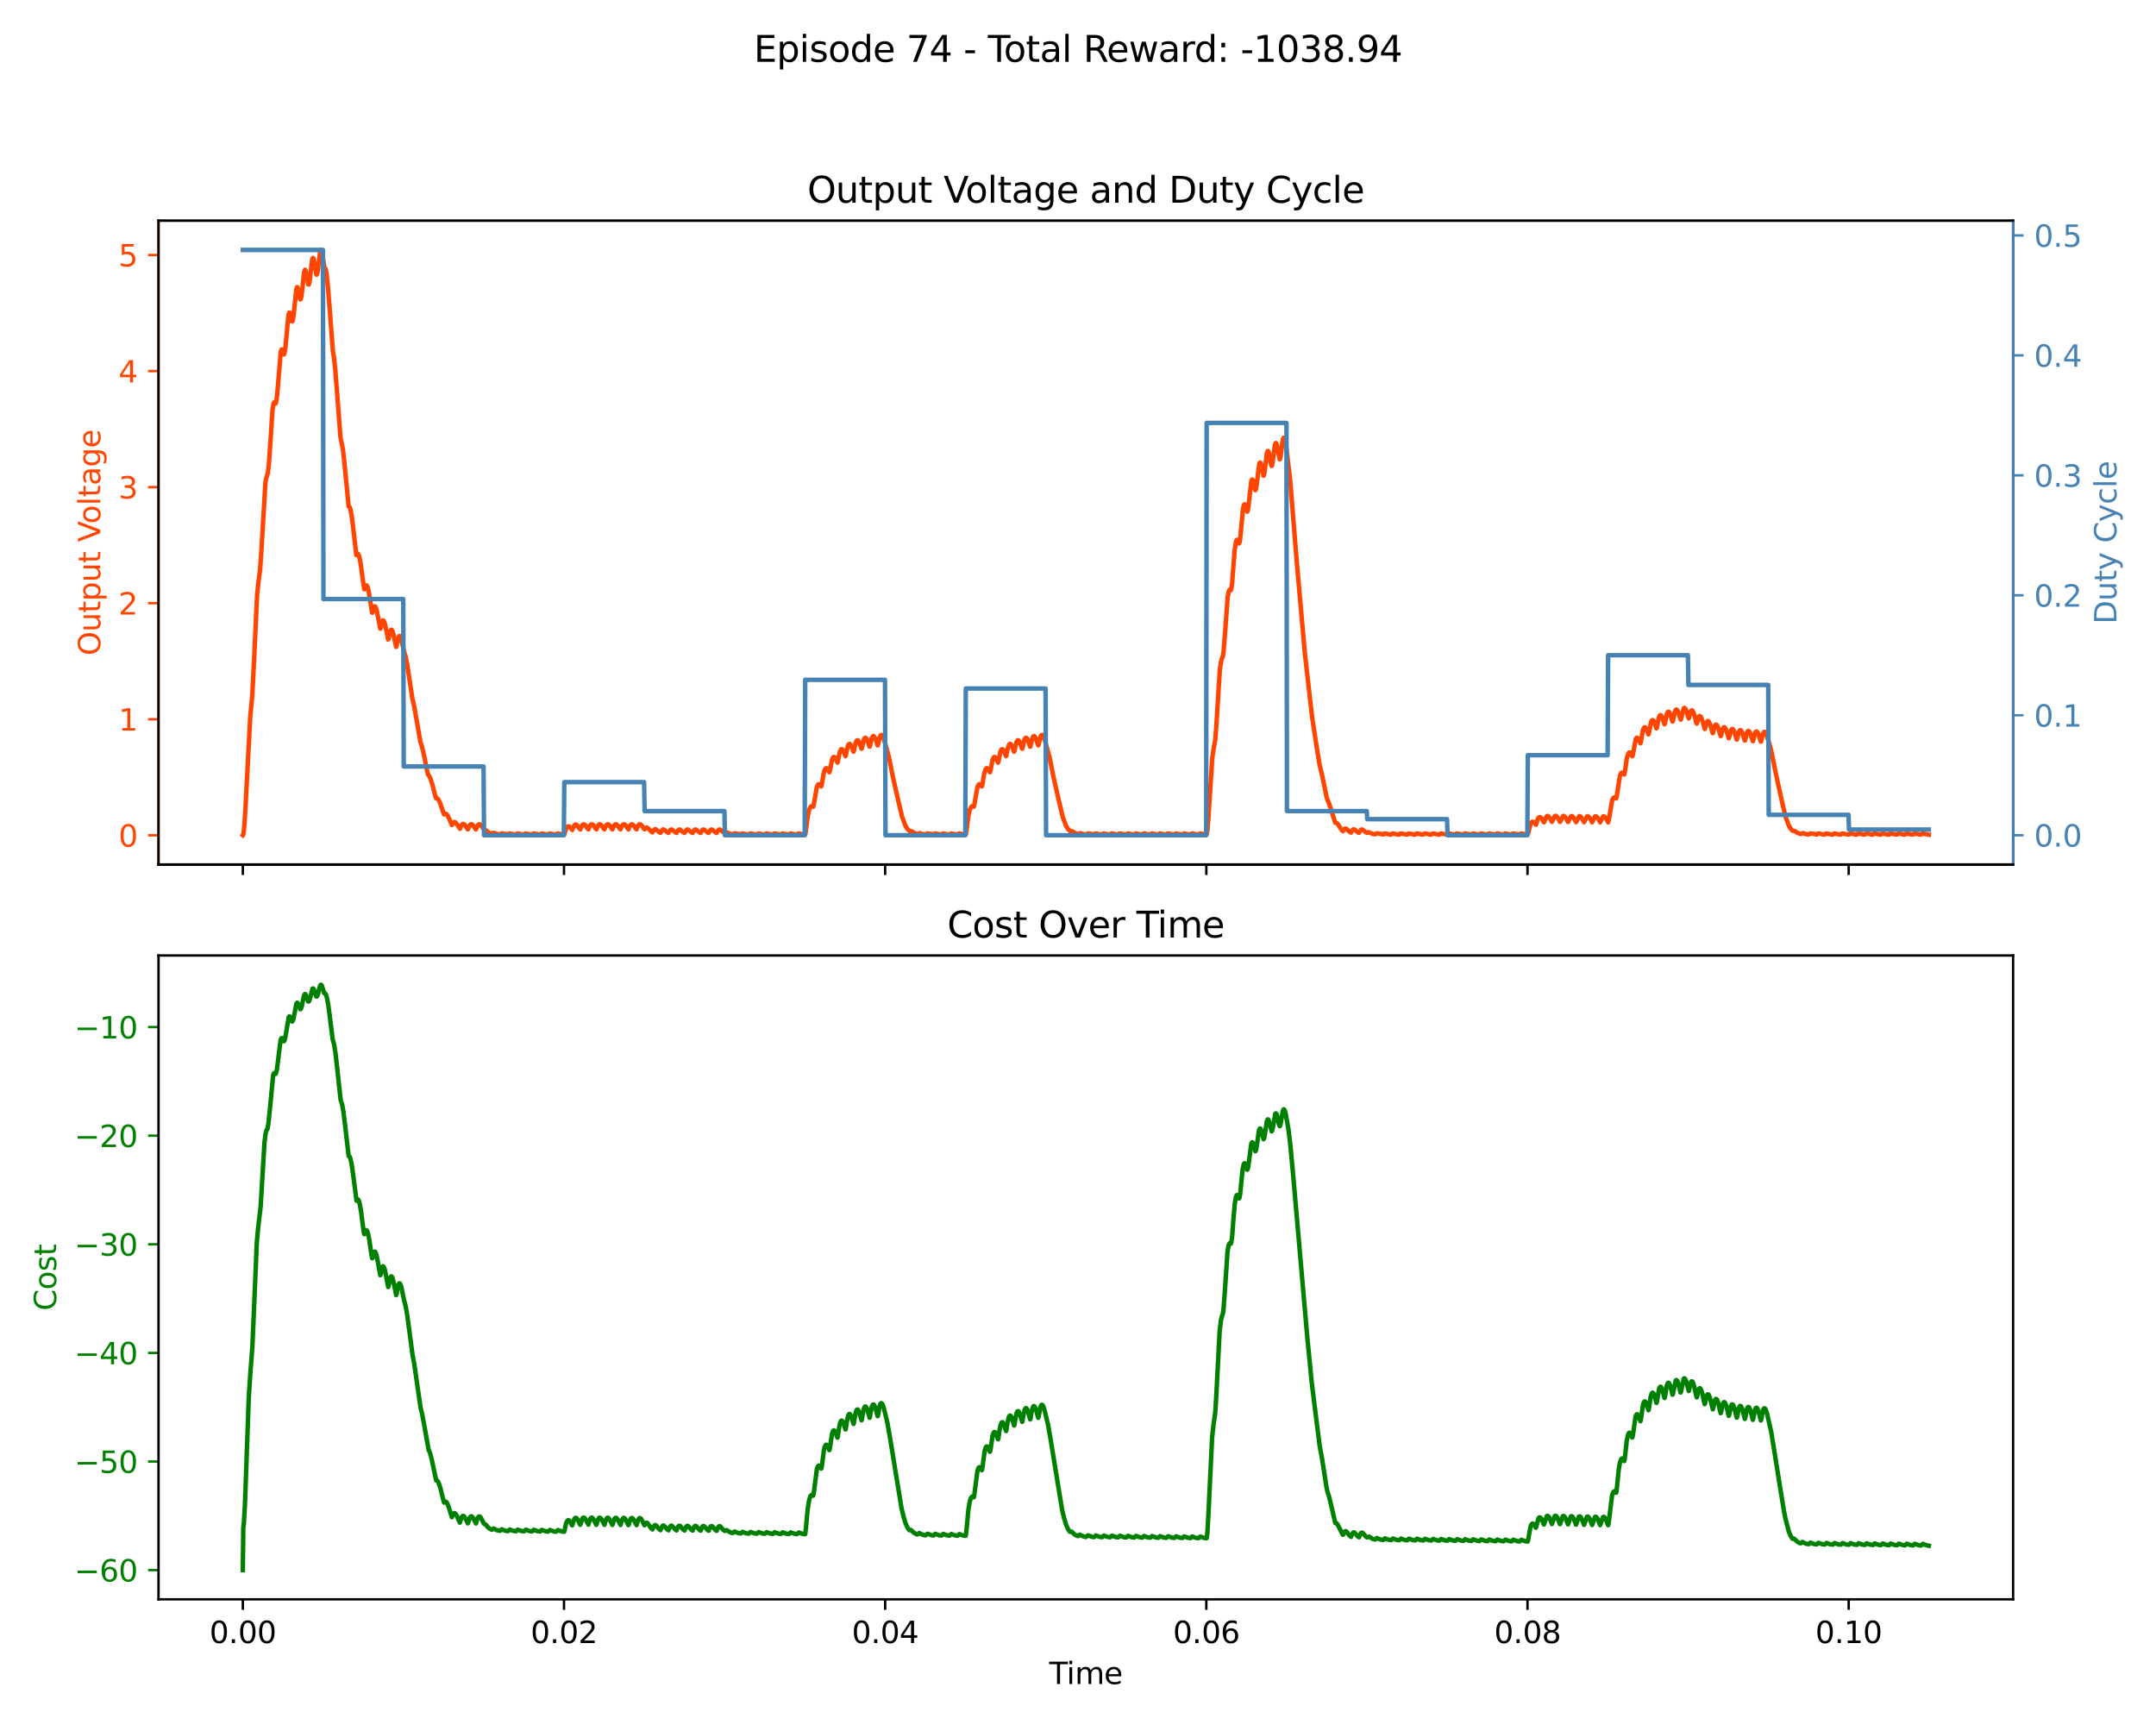 <?xml version="1.0" encoding="utf-8" standalone="no"?>
<!DOCTYPE svg PUBLIC "-//W3C//DTD SVG 1.1//EN"
  "http://www.w3.org/Graphics/SVG/1.1/DTD/svg11.dtd">
<svg xmlns:xlink="http://www.w3.org/1999/xlink" width="720pt" height="576pt" viewBox="0 0 720 576" xmlns="http://www.w3.org/2000/svg" version="1.1">
 <defs>
  <style type="text/css">*{stroke-linejoin: round; stroke-linecap: butt}</style>
 </defs>
 <g id="figure_1">
  <g id="patch_1">
   <path d="M 0 576 
L 720 576 
L 720 0 
L 0 0 
z
" style="fill: #ffffff"/>
  </g>
  <g id="axes_1">
   <g id="patch_2">
    <path d="M 52.94 288.67 
L 672.28 288.67 
L 672.28 73.68 
L 52.94 73.68 
z
" style="fill: #ffffff"/>
   </g>
   <g id="matplotlib.axis_1">
    <g id="xtick_1">
     <g id="line2d_1">
      <defs>
       <path id="mbf15fe7860" d="M 0 0 
L 0 3.5 
" style="stroke: #000000; stroke-width: 0.8"/>
      </defs>
      <g>
       <use xlink:href="#mbf15fe7860" x="81.092" y="288.67" style="stroke: #000000; stroke-width: 0.8"/>
      </g>
     </g>
    </g>
    <g id="xtick_2">
     <g id="line2d_2">
      <g>
       <use xlink:href="#mbf15fe7860" x="188.347" y="288.67" style="stroke: #000000; stroke-width: 0.8"/>
      </g>
     </g>
    </g>
    <g id="xtick_3">
     <g id="line2d_3">
      <g>
       <use xlink:href="#mbf15fe7860" x="295.602" y="288.67" style="stroke: #000000; stroke-width: 0.8"/>
      </g>
     </g>
    </g>
    <g id="xtick_4">
     <g id="line2d_4">
      <g>
       <use xlink:href="#mbf15fe7860" x="402.858" y="288.67" style="stroke: #000000; stroke-width: 0.8"/>
      </g>
     </g>
    </g>
    <g id="xtick_5">
     <g id="line2d_5">
      <g>
       <use xlink:href="#mbf15fe7860" x="510.113" y="288.67" style="stroke: #000000; stroke-width: 0.8"/>
      </g>
     </g>
    </g>
    <g id="xtick_6">
     <g id="line2d_6">
      <g>
       <use xlink:href="#mbf15fe7860" x="617.368" y="288.67" style="stroke: #000000; stroke-width: 0.8"/>
      </g>
     </g>
    </g>
   </g>
   <g id="matplotlib.axis_2">
    <g id="ytick_1">
     <g id="line2d_7">
      <defs>
       <path id="m3e3e00cbaf" d="M 0 0 
L -3.5 0 
" style="stroke: #ff4500; stroke-width: 0.8"/>
      </defs>
      <g>
       <use xlink:href="#m3e3e00cbaf" x="52.94" y="278.912" style="fill: #ff4500; stroke: #ff4500; stroke-width: 0.8"/>
      </g>
     </g>
     <g id="text_1">
      <!-- 0 -->
      <g style="fill: #ff4500" transform="translate(39.578 282.711) scale(0.1 -0.1)">
       <defs>
        <path id="DejaVuSans-30" d="M 2034 4250 
Q 1547 4250 1301 3770 
Q 1056 3291 1056 2328 
Q 1056 1369 1301 889 
Q 1547 409 2034 409 
Q 2525 409 2770 889 
Q 3016 1369 3016 2328 
Q 3016 3291 2770 3770 
Q 2525 4250 2034 4250 
z
M 2034 4750 
Q 2819 4750 3233 4129 
Q 3647 3509 3647 2328 
Q 3647 1150 3233 529 
Q 2819 -91 2034 -91 
Q 1250 -91 836 529 
Q 422 1150 422 2328 
Q 422 3509 836 4129 
Q 1250 4750 2034 4750 
z
" transform="scale(0.016)"/>
       </defs>
       <use xlink:href="#DejaVuSans-30"/>
      </g>
     </g>
    </g>
    <g id="ytick_2">
     <g id="line2d_8">
      <g>
       <use xlink:href="#m3e3e00cbaf" x="52.94" y="240.161" style="fill: #ff4500; stroke: #ff4500; stroke-width: 0.8"/>
      </g>
     </g>
     <g id="text_2">
      <!-- 1 -->
      <g style="fill: #ff4500" transform="translate(39.578 243.96) scale(0.1 -0.1)">
       <defs>
        <path id="DejaVuSans-31" d="M 794 531 
L 1825 531 
L 1825 4091 
L 703 3866 
L 703 4441 
L 1819 4666 
L 2450 4666 
L 2450 531 
L 3481 531 
L 3481 0 
L 794 0 
L 794 531 
z
" transform="scale(0.016)"/>
       </defs>
       <use xlink:href="#DejaVuSans-31"/>
      </g>
     </g>
    </g>
    <g id="ytick_3">
     <g id="line2d_9">
      <g>
       <use xlink:href="#m3e3e00cbaf" x="52.94" y="201.409" style="fill: #ff4500; stroke: #ff4500; stroke-width: 0.8"/>
      </g>
     </g>
     <g id="text_3">
      <!-- 2 -->
      <g style="fill: #ff4500" transform="translate(39.578 205.209) scale(0.1 -0.1)">
       <defs>
        <path id="DejaVuSans-32" d="M 1228 531 
L 3431 531 
L 3431 0 
L 469 0 
L 469 531 
Q 828 903 1448 1529 
Q 2069 2156 2228 2338 
Q 2531 2678 2651 2914 
Q 2772 3150 2772 3378 
Q 2772 3750 2511 3984 
Q 2250 4219 1831 4219 
Q 1534 4219 1204 4116 
Q 875 4013 500 3803 
L 500 4441 
Q 881 4594 1212 4672 
Q 1544 4750 1819 4750 
Q 2544 4750 2975 4387 
Q 3406 4025 3406 3419 
Q 3406 3131 3298 2873 
Q 3191 2616 2906 2266 
Q 2828 2175 2409 1742 
Q 1991 1309 1228 531 
z
" transform="scale(0.016)"/>
       </defs>
       <use xlink:href="#DejaVuSans-32"/>
      </g>
     </g>
    </g>
    <g id="ytick_4">
     <g id="line2d_10">
      <g>
       <use xlink:href="#m3e3e00cbaf" x="52.94" y="162.658" style="fill: #ff4500; stroke: #ff4500; stroke-width: 0.8"/>
      </g>
     </g>
     <g id="text_4">
      <!-- 3 -->
      <g style="fill: #ff4500" transform="translate(39.578 166.458) scale(0.1 -0.1)">
       <defs>
        <path id="DejaVuSans-33" d="M 2597 2516 
Q 3050 2419 3304 2112 
Q 3559 1806 3559 1356 
Q 3559 666 3084 287 
Q 2609 -91 1734 -91 
Q 1441 -91 1130 -33 
Q 819 25 488 141 
L 488 750 
Q 750 597 1062 519 
Q 1375 441 1716 441 
Q 2309 441 2620 675 
Q 2931 909 2931 1356 
Q 2931 1769 2642 2001 
Q 2353 2234 1838 2234 
L 1294 2234 
L 1294 2753 
L 1863 2753 
Q 2328 2753 2575 2939 
Q 2822 3125 2822 3475 
Q 2822 3834 2567 4026 
Q 2313 4219 1838 4219 
Q 1578 4219 1281 4162 
Q 984 4106 628 3988 
L 628 4550 
Q 988 4650 1302 4700 
Q 1616 4750 1894 4750 
Q 2613 4750 3031 4423 
Q 3450 4097 3450 3541 
Q 3450 3153 3228 2886 
Q 3006 2619 2597 2516 
z
" transform="scale(0.016)"/>
       </defs>
       <use xlink:href="#DejaVuSans-33"/>
      </g>
     </g>
    </g>
    <g id="ytick_5">
     <g id="line2d_11">
      <g>
       <use xlink:href="#m3e3e00cbaf" x="52.94" y="123.907" style="fill: #ff4500; stroke: #ff4500; stroke-width: 0.8"/>
      </g>
     </g>
     <g id="text_5">
      <!-- 4 -->
      <g style="fill: #ff4500" transform="translate(39.578 127.706) scale(0.1 -0.1)">
       <defs>
        <path id="DejaVuSans-34" d="M 2419 4116 
L 825 1625 
L 2419 1625 
L 2419 4116 
z
M 2253 4666 
L 3047 4666 
L 3047 1625 
L 3713 1625 
L 3713 1100 
L 3047 1100 
L 3047 0 
L 2419 0 
L 2419 1100 
L 313 1100 
L 313 1709 
L 2253 4666 
z
" transform="scale(0.016)"/>
       </defs>
       <use xlink:href="#DejaVuSans-34"/>
      </g>
     </g>
    </g>
    <g id="ytick_6">
     <g id="line2d_12">
      <g>
       <use xlink:href="#m3e3e00cbaf" x="52.94" y="85.156" style="fill: #ff4500; stroke: #ff4500; stroke-width: 0.8"/>
      </g>
     </g>
     <g id="text_6">
      <!-- 5 -->
      <g style="fill: #ff4500" transform="translate(39.578 88.955) scale(0.1 -0.1)">
       <defs>
        <path id="DejaVuSans-35" d="M 691 4666 
L 3169 4666 
L 3169 4134 
L 1269 4134 
L 1269 2991 
Q 1406 3038 1543 3061 
Q 1681 3084 1819 3084 
Q 2600 3084 3056 2656 
Q 3513 2228 3513 1497 
Q 3513 744 3044 326 
Q 2575 -91 1722 -91 
Q 1428 -91 1123 -41 
Q 819 9 494 109 
L 494 744 
Q 775 591 1075 516 
Q 1375 441 1709 441 
Q 2250 441 2565 725 
Q 2881 1009 2881 1497 
Q 2881 1984 2565 2268 
Q 2250 2553 1709 2553 
Q 1456 2553 1204 2497 
Q 953 2441 691 2322 
L 691 4666 
z
" transform="scale(0.016)"/>
       </defs>
       <use xlink:href="#DejaVuSans-35"/>
      </g>
     </g>
    </g>
    <g id="text_7">
     <!-- Output Voltage -->
     <g style="fill: #ff4500" transform="translate(33.498 218.888) rotate(-90) scale(0.1 -0.1)">
      <defs>
       <path id="DejaVuSans-4f" d="M 2522 4238 
Q 1834 4238 1429 3725 
Q 1025 3213 1025 2328 
Q 1025 1447 1429 934 
Q 1834 422 2522 422 
Q 3209 422 3611 934 
Q 4013 1447 4013 2328 
Q 4013 3213 3611 3725 
Q 3209 4238 2522 4238 
z
M 2522 4750 
Q 3503 4750 4090 4092 
Q 4678 3434 4678 2328 
Q 4678 1225 4090 567 
Q 3503 -91 2522 -91 
Q 1538 -91 948 565 
Q 359 1222 359 2328 
Q 359 3434 948 4092 
Q 1538 4750 2522 4750 
z
" transform="scale(0.016)"/>
       <path id="DejaVuSans-75" d="M 544 1381 
L 544 3500 
L 1119 3500 
L 1119 1403 
Q 1119 906 1312 657 
Q 1506 409 1894 409 
Q 2359 409 2629 706 
Q 2900 1003 2900 1516 
L 2900 3500 
L 3475 3500 
L 3475 0 
L 2900 0 
L 2900 538 
Q 2691 219 2414 64 
Q 2138 -91 1772 -91 
Q 1169 -91 856 284 
Q 544 659 544 1381 
z
M 1991 3584 
L 1991 3584 
z
" transform="scale(0.016)"/>
       <path id="DejaVuSans-74" d="M 1172 4494 
L 1172 3500 
L 2356 3500 
L 2356 3053 
L 1172 3053 
L 1172 1153 
Q 1172 725 1289 603 
Q 1406 481 1766 481 
L 2356 481 
L 2356 0 
L 1766 0 
Q 1100 0 847 248 
Q 594 497 594 1153 
L 594 3053 
L 172 3053 
L 172 3500 
L 594 3500 
L 594 4494 
L 1172 4494 
z
" transform="scale(0.016)"/>
       <path id="DejaVuSans-70" d="M 1159 525 
L 1159 -1331 
L 581 -1331 
L 581 3500 
L 1159 3500 
L 1159 2969 
Q 1341 3281 1617 3432 
Q 1894 3584 2278 3584 
Q 2916 3584 3314 3078 
Q 3713 2572 3713 1747 
Q 3713 922 3314 415 
Q 2916 -91 2278 -91 
Q 1894 -91 1617 61 
Q 1341 213 1159 525 
z
M 3116 1747 
Q 3116 2381 2855 2742 
Q 2594 3103 2138 3103 
Q 1681 3103 1420 2742 
Q 1159 2381 1159 1747 
Q 1159 1113 1420 752 
Q 1681 391 2138 391 
Q 2594 391 2855 752 
Q 3116 1113 3116 1747 
z
" transform="scale(0.016)"/>
       <path id="DejaVuSans-20" transform="scale(0.016)"/>
       <path id="DejaVuSans-56" d="M 1831 0 
L 50 4666 
L 709 4666 
L 2188 738 
L 3669 4666 
L 4325 4666 
L 2547 0 
L 1831 0 
z
" transform="scale(0.016)"/>
       <path id="DejaVuSans-6f" d="M 1959 3097 
Q 1497 3097 1228 2736 
Q 959 2375 959 1747 
Q 959 1119 1226 758 
Q 1494 397 1959 397 
Q 2419 397 2687 759 
Q 2956 1122 2956 1747 
Q 2956 2369 2687 2733 
Q 2419 3097 1959 3097 
z
M 1959 3584 
Q 2709 3584 3137 3096 
Q 3566 2609 3566 1747 
Q 3566 888 3137 398 
Q 2709 -91 1959 -91 
Q 1206 -91 779 398 
Q 353 888 353 1747 
Q 353 2609 779 3096 
Q 1206 3584 1959 3584 
z
" transform="scale(0.016)"/>
       <path id="DejaVuSans-6c" d="M 603 4863 
L 1178 4863 
L 1178 0 
L 603 0 
L 603 4863 
z
" transform="scale(0.016)"/>
       <path id="DejaVuSans-61" d="M 2194 1759 
Q 1497 1759 1228 1600 
Q 959 1441 959 1056 
Q 959 750 1161 570 
Q 1363 391 1709 391 
Q 2188 391 2477 730 
Q 2766 1069 2766 1631 
L 2766 1759 
L 2194 1759 
z
M 3341 1997 
L 3341 0 
L 2766 0 
L 2766 531 
Q 2569 213 2275 61 
Q 1981 -91 1556 -91 
Q 1019 -91 701 211 
Q 384 513 384 1019 
Q 384 1609 779 1909 
Q 1175 2209 1959 2209 
L 2766 2209 
L 2766 2266 
Q 2766 2663 2505 2880 
Q 2244 3097 1772 3097 
Q 1472 3097 1187 3025 
Q 903 2953 641 2809 
L 641 3341 
Q 956 3463 1253 3523 
Q 1550 3584 1831 3584 
Q 2591 3584 2966 3190 
Q 3341 2797 3341 1997 
z
" transform="scale(0.016)"/>
       <path id="DejaVuSans-67" d="M 2906 1791 
Q 2906 2416 2648 2759 
Q 2391 3103 1925 3103 
Q 1463 3103 1205 2759 
Q 947 2416 947 1791 
Q 947 1169 1205 825 
Q 1463 481 1925 481 
Q 2391 481 2648 825 
Q 2906 1169 2906 1791 
z
M 3481 434 
Q 3481 -459 3084 -895 
Q 2688 -1331 1869 -1331 
Q 1566 -1331 1297 -1286 
Q 1028 -1241 775 -1147 
L 775 -588 
Q 1028 -725 1275 -790 
Q 1522 -856 1778 -856 
Q 2344 -856 2625 -561 
Q 2906 -266 2906 331 
L 2906 616 
Q 2728 306 2450 153 
Q 2172 0 1784 0 
Q 1141 0 747 490 
Q 353 981 353 1791 
Q 353 2603 747 3093 
Q 1141 3584 1784 3584 
Q 2172 3584 2450 3431 
Q 2728 3278 2906 2969 
L 2906 3500 
L 3481 3500 
L 3481 434 
z
" transform="scale(0.016)"/>
       <path id="DejaVuSans-65" d="M 3597 1894 
L 3597 1613 
L 953 1613 
Q 991 1019 1311 708 
Q 1631 397 2203 397 
Q 2534 397 2845 478 
Q 3156 559 3463 722 
L 3463 178 
Q 3153 47 2828 -22 
Q 2503 -91 2169 -91 
Q 1331 -91 842 396 
Q 353 884 353 1716 
Q 353 2575 817 3079 
Q 1281 3584 2069 3584 
Q 2775 3584 3186 3129 
Q 3597 2675 3597 1894 
z
M 3022 2063 
Q 3016 2534 2758 2815 
Q 2500 3097 2075 3097 
Q 1594 3097 1305 2825 
Q 1016 2553 972 2059 
L 3022 2063 
z
" transform="scale(0.016)"/>
      </defs>
      <use xlink:href="#DejaVuSans-4f"/>
      <use xlink:href="#DejaVuSans-75" x="78.711"/>
      <use xlink:href="#DejaVuSans-74" x="142.09"/>
      <use xlink:href="#DejaVuSans-70" x="181.299"/>
      <use xlink:href="#DejaVuSans-75" x="244.775"/>
      <use xlink:href="#DejaVuSans-74" x="308.154"/>
      <use xlink:href="#DejaVuSans-20" x="347.363"/>
      <use xlink:href="#DejaVuSans-56" x="379.15"/>
      <use xlink:href="#DejaVuSans-6f" x="439.809"/>
      <use xlink:href="#DejaVuSans-6c" x="500.99"/>
      <use xlink:href="#DejaVuSans-74" x="528.773"/>
      <use xlink:href="#DejaVuSans-61" x="567.982"/>
      <use xlink:href="#DejaVuSans-67" x="629.262"/>
      <use xlink:href="#DejaVuSans-65" x="692.738"/>
     </g>
    </g>
   </g>
   <g id="line2d_13">
    <path d="M 81.092 278.898 
L 81.199 278.773 
L 81.36 278.05 
L 81.628 275.41 
L 82.003 269.185 
L 83.559 239.536 
L 84.256 232.013 
L 84.738 222.548 
L 85.865 198.587 
L 86.294 194.434 
L 86.884 189.933 
L 87.313 183.452 
L 88.653 160.974 
L 88.975 159.386 
L 89.458 157.991 
L 89.779 155.136 
L 90.262 148.219 
L 91.013 136.828 
L 91.335 134.83 
L 91.549 134.351 
L 91.71 134.381 
L 92.032 134.743 
L 92.193 134.325 
L 92.461 132.667 
L 92.836 128.647 
L 93.748 117.576 
L 94.016 116.723 
L 94.177 116.712 
L 94.338 117.033 
L 94.82 118.355 
L 94.981 118.002 
L 95.25 116.5 
L 95.625 112.781 
L 96.322 105.203 
L 96.59 104.386 
L 96.751 104.421 
L 96.912 104.805 
L 97.18 106.129 
L 97.448 107.285 
L 97.609 107.338 
L 97.77 106.949 
L 98.038 105.435 
L 98.414 101.787 
L 98.95 96.593 
L 99.218 95.88 
L 99.325 95.912 
L 99.486 96.263 
L 99.754 97.57 
L 100.183 99.901 
L 100.344 99.974 
L 100.505 99.617 
L 100.773 98.176 
L 101.149 94.666 
L 101.578 90.801 
L 101.846 90.08 
L 101.953 90.117 
L 102.114 90.482 
L 102.382 91.833 
L 102.918 94.975 
L 103.079 95.015 
L 103.24 94.637 
L 103.508 93.185 
L 103.884 89.7 
L 104.259 86.69 
L 104.473 86.144 
L 104.581 86.154 
L 104.742 86.49 
L 105.01 87.811 
L 105.653 91.684 
L 105.761 91.715 
L 105.921 91.413 
L 106.19 90.085 
L 106.565 86.766 
L 106.94 83.912 
L 107.155 83.452 
L 107.262 83.504 
L 107.423 83.901 
L 107.691 85.322 
L 108.335 89.419 
L 108.549 89.485 
L 108.71 89.754 
L 108.978 90.967 
L 109.354 94.015 
L 109.89 100.465 
L 111.177 117.349 
L 111.499 119.226 
L 111.981 123.677 
L 112.678 132.543 
L 113.697 145.968 
L 114.555 150.246 
L 115.145 155.839 
L 116.432 169.096 
L 116.808 169.394 
L 117.076 170.263 
L 117.451 172.317 
L 118.041 177.037 
L 119.007 185.373 
L 119.114 185.405 
L 119.543 184.914 
L 119.757 185.211 
L 120.025 186.051 
L 120.454 188.282 
L 121.044 192.677 
L 121.634 196.766 
L 121.742 196.761 
L 121.902 196.291 
L 122.224 195.503 
L 122.385 195.453 
L 122.546 195.604 
L 122.814 196.25 
L 123.189 197.851 
L 123.726 201.22 
L 124.262 204.571 
L 124.369 204.585 
L 124.53 204.098 
L 124.906 202.709 
L 125.12 202.468 
L 125.281 202.521 
L 125.495 202.866 
L 125.817 203.893 
L 126.3 206.35 
L 126.997 209.933 
L 127.104 209.725 
L 127.855 207.159 
L 128.016 207.165 
L 128.23 207.442 
L 128.552 208.358 
L 128.981 210.334 
L 129.625 213.559 
L 129.732 213.433 
L 129.947 212.416 
L 130.322 210.733 
L 130.59 210.29 
L 130.805 210.32 
L 131.019 210.644 
L 131.341 211.601 
L 131.824 213.884 
L 132.306 216.01 
L 132.413 215.846 
L 132.628 214.755 
L 133.003 212.946 
L 133.271 212.419 
L 133.486 212.382 
L 133.701 212.643 
L 134.022 213.508 
L 134.451 215.38 
L 135.041 217.897 
L 135.417 219.084 
L 135.953 221.694 
L 136.757 226.943 
L 137.723 233.288 
L 138.259 235.556 
L 139.063 240.047 
L 140.404 247.811 
L 140.887 249.228 
L 141.584 252.083 
L 142.71 257.783 
L 142.978 258.686 
L 143.3 259.048 
L 143.729 259.934 
L 144.319 261.71 
L 145.23 265.234 
L 145.606 266.529 
L 146.088 266.623 
L 146.464 267.092 
L 146.947 268.091 
L 147.697 270.254 
L 148.287 271.961 
L 148.77 271.694 
L 149.092 271.849 
L 149.467 272.305 
L 150.003 273.347 
L 150.915 275.487 
L 150.969 275.436 
L 151.505 274.596 
L 151.827 274.499 
L 152.148 274.651 
L 152.577 275.161 
L 153.596 276.751 
L 153.65 276.657 
L 154.186 275.442 
L 154.508 275.165 
L 154.83 275.165 
L 155.205 275.448 
L 155.688 276.159 
L 156.224 276.924 
L 156.331 276.809 
L 156.868 275.551 
L 157.243 275.233 
L 157.565 275.257 
L 157.94 275.562 
L 158.476 276.378 
L 158.905 276.951 
L 159.013 276.834 
L 159.549 275.569 
L 159.924 275.246 
L 160.246 275.268 
L 160.622 275.57 
L 161.104 276.293 
L 161.587 276.955 
L 162.338 277.29 
L 163.088 277.905 
L 163.946 278.32 
L 164.322 278.351 
L 164.644 278.103 
L 164.965 278.116 
L 166.252 278.557 
L 166.95 278.637 
L 167.593 278.265 
L 169.685 278.642 
L 170.006 278.34 
L 170.328 278.307 
L 171.937 278.69 
L 172.366 278.65 
L 172.688 278.347 
L 173.01 278.312 
L 174.672 278.699 
L 175.047 278.652 
L 175.369 278.348 
L 175.691 278.313 
L 177.353 278.7 
L 177.729 278.652 
L 178.051 278.348 
L 178.372 278.314 
L 180.035 278.7 
L 180.41 278.652 
L 180.732 278.348 
L 181.054 278.314 
L 182.716 278.7 
L 183.092 278.652 
L 183.413 278.348 
L 183.735 278.314 
L 185.398 278.7 
L 185.773 278.652 
L 186.095 278.348 
L 186.416 278.314 
L 188.079 278.7 
L 188.401 278.695 
L 188.508 278.459 
L 189.098 276.577 
L 189.473 276.044 
L 189.795 275.914 
L 190.117 276.03 
L 190.492 276.415 
L 191.136 277.133 
L 191.404 276.38 
L 191.833 275.564 
L 192.155 275.338 
L 192.476 275.379 
L 192.852 275.699 
L 193.442 276.596 
L 193.817 276.971 
L 194.085 276.241 
L 194.514 275.458 
L 194.836 275.252 
L 195.158 275.309 
L 195.533 275.645 
L 196.177 276.642 
L 196.498 276.943 
L 196.767 276.218 
L 197.196 275.44 
L 197.517 275.237 
L 197.839 275.298 
L 198.215 275.637 
L 198.858 276.637 
L 199.18 276.939 
L 199.448 276.214 
L 199.877 275.437 
L 200.199 275.235 
L 200.521 275.296 
L 200.896 275.636 
L 201.539 276.636 
L 201.861 276.938 
L 202.129 276.214 
L 202.558 275.437 
L 202.88 275.235 
L 203.202 275.296 
L 203.577 275.635 
L 204.221 276.636 
L 204.543 276.938 
L 204.811 276.214 
L 205.24 275.437 
L 205.562 275.235 
L 205.883 275.296 
L 206.259 275.635 
L 206.902 276.636 
L 207.224 276.938 
L 207.492 276.214 
L 207.921 275.437 
L 208.243 275.235 
L 208.565 275.296 
L 208.94 275.635 
L 209.584 276.636 
L 209.905 276.938 
L 210.173 276.214 
L 210.603 275.437 
L 210.924 275.235 
L 211.246 275.296 
L 211.621 275.635 
L 212.265 276.636 
L 212.587 276.938 
L 212.855 276.214 
L 213.284 275.437 
L 213.606 275.235 
L 213.927 275.296 
L 214.303 275.635 
L 214.946 276.636 
L 215.268 276.938 
L 215.804 276.361 
L 216.126 276.37 
L 216.502 276.652 
L 217.681 277.837 
L 217.896 277.93 
L 218.057 277.647 
L 218.432 277.057 
L 218.754 276.88 
L 219.076 276.951 
L 219.505 277.337 
L 220.202 277.909 
L 220.577 278.079 
L 220.738 277.781 
L 221.114 277.162 
L 221.435 276.965 
L 221.757 277.019 
L 222.132 277.332 
L 222.883 277.942 
L 223.259 278.104 
L 223.42 277.805 
L 223.795 277.181 
L 224.117 276.98 
L 224.438 277.031 
L 224.814 277.341 
L 225.565 277.947 
L 225.94 278.109 
L 226.101 277.809 
L 226.53 277.131 
L 226.852 276.975 
L 227.173 277.062 
L 227.656 277.5 
L 228.407 278.042 
L 228.621 278.109 
L 228.782 277.809 
L 229.211 277.131 
L 229.533 276.975 
L 229.855 277.062 
L 230.337 277.5 
L 231.088 278.042 
L 231.303 278.11 
L 231.464 277.809 
L 231.893 277.131 
L 232.214 276.975 
L 232.536 277.062 
L 233.019 277.5 
L 233.77 278.042 
L 233.984 278.11 
L 234.145 277.809 
L 234.574 277.131 
L 234.896 276.975 
L 235.218 277.062 
L 235.7 277.5 
L 236.451 278.042 
L 236.666 278.11 
L 236.826 277.809 
L 237.255 277.131 
L 237.577 276.975 
L 237.899 277.062 
L 238.382 277.5 
L 239.132 278.042 
L 239.347 278.11 
L 239.508 277.809 
L 239.937 277.131 
L 240.259 276.975 
L 240.58 277.062 
L 241.063 277.5 
L 241.814 278.042 
L 242.082 278.087 
L 242.404 277.891 
L 242.725 277.95 
L 243.959 278.469 
L 244.71 278.589 
L 245.353 278.234 
L 247.445 278.633 
L 247.766 278.333 
L 248.088 278.301 
L 249.697 278.688 
L 250.126 278.649 
L 250.448 278.345 
L 250.77 278.311 
L 252.432 278.699 
L 252.807 278.652 
L 253.129 278.348 
L 253.451 278.313 
L 255.113 278.7 
L 255.489 278.652 
L 255.811 278.348 
L 256.132 278.314 
L 257.795 278.7 
L 258.17 278.652 
L 258.492 278.348 
L 258.814 278.314 
L 260.476 278.7 
L 260.852 278.652 
L 261.173 278.348 
L 261.495 278.314 
L 263.158 278.7 
L 263.533 278.652 
L 263.855 278.348 
L 264.177 278.314 
L 265.839 278.7 
L 266.214 278.652 
L 266.536 278.348 
L 266.858 278.314 
L 268.52 278.7 
L 268.842 278.695 
L 268.949 278.459 
L 269.164 277.066 
L 269.754 272.506 
L 270.236 270.392 
L 270.665 269.446 
L 270.987 269.189 
L 271.255 269.215 
L 271.577 269.355 
L 271.738 268.797 
L 272.811 262.665 
L 273.186 261.975 
L 273.454 261.833 
L 273.722 261.935 
L 274.044 262.325 
L 274.258 262.589 
L 274.366 262.387 
L 274.58 261.12 
L 275.063 258.235 
L 275.492 256.916 
L 275.814 256.533 
L 276.082 256.535 
L 276.35 256.783 
L 276.725 257.47 
L 276.94 257.877 
L 276.994 257.85 
L 277.154 257.308 
L 277.852 253.661 
L 278.227 252.888 
L 278.495 252.748 
L 278.763 252.892 
L 279.085 253.38 
L 279.675 254.653 
L 279.729 254.572 
L 279.889 253.881 
L 280.426 251.155 
L 280.801 250.316 
L 281.069 250.152 
L 281.284 250.239 
L 281.605 250.677 
L 282.035 251.728 
L 282.356 252.483 
L 282.464 252.278 
L 282.732 250.807 
L 283.161 249.056 
L 283.482 248.474 
L 283.751 248.38 
L 284.019 248.583 
L 284.34 249.156 
L 284.823 250.544 
L 285.038 251.014 
L 285.145 250.832 
L 285.413 249.417 
L 285.842 247.749 
L 286.164 247.227 
L 286.432 247.181 
L 286.7 247.431 
L 287.075 248.19 
L 287.719 250.021 
L 287.773 249.976 
L 287.934 249.392 
L 288.416 247.157 
L 288.738 246.485 
L 289.006 246.339 
L 289.221 246.451 
L 289.542 246.943 
L 289.971 248.087 
L 290.4 249.35 
L 290.454 249.31 
L 290.615 248.742 
L 291.098 246.551 
L 291.419 245.907 
L 291.687 245.783 
L 291.902 245.913 
L 292.224 246.429 
L 292.653 247.605 
L 293.082 248.897 
L 293.135 248.861 
L 293.296 248.302 
L 293.779 246.142 
L 294.101 245.517 
L 294.369 245.408 
L 294.583 245.549 
L 294.905 246.082 
L 295.334 247.279 
L 296.889 252.921 
L 298.069 258.89 
L 298.713 261.766 
L 300.053 267.683 
L 301.287 272.839 
L 302.413 275.841 
L 303.11 276.921 
L 303.7 277.487 
L 304.397 277.547 
L 305.363 278.167 
L 306.328 278.499 
L 307.132 278.192 
L 308.312 278.571 
L 309.063 278.653 
L 309.706 278.276 
L 311.798 278.645 
L 312.12 278.342 
L 312.441 278.309 
L 314.104 278.698 
L 314.479 278.651 
L 314.801 278.347 
L 315.123 278.313 
L 316.785 278.7 
L 317.161 278.652 
L 317.482 278.348 
L 317.804 278.313 
L 319.467 278.7 
L 319.842 278.652 
L 320.164 278.348 
L 320.486 278.314 
L 322.148 278.7 
L 322.47 278.695 
L 322.577 278.459 
L 322.791 277.066 
L 323.381 272.506 
L 323.864 270.392 
L 324.293 269.446 
L 324.615 269.189 
L 324.883 269.215 
L 325.205 269.355 
L 325.366 268.797 
L 326.438 262.665 
L 326.814 261.975 
L 327.082 261.833 
L 327.35 261.935 
L 327.672 262.325 
L 327.886 262.589 
L 327.993 262.387 
L 328.208 261.12 
L 328.691 258.235 
L 329.12 256.916 
L 329.441 256.533 
L 329.709 256.535 
L 329.978 256.783 
L 330.353 257.47 
L 330.567 257.877 
L 330.621 257.85 
L 330.782 257.308 
L 331.479 253.661 
L 331.855 252.888 
L 332.123 252.748 
L 332.391 252.892 
L 332.713 253.38 
L 333.303 254.653 
L 333.356 254.572 
L 333.517 253.881 
L 334.053 251.155 
L 334.429 250.316 
L 334.697 250.152 
L 334.911 250.239 
L 335.233 250.677 
L 335.662 251.728 
L 335.984 252.483 
L 336.091 252.278 
L 336.359 250.807 
L 336.788 249.056 
L 337.11 248.474 
L 337.378 248.38 
L 337.646 248.583 
L 337.968 249.156 
L 338.451 250.544 
L 338.665 251.014 
L 338.773 250.832 
L 339.041 249.417 
L 339.47 247.749 
L 339.791 247.227 
L 340.06 247.181 
L 340.328 247.431 
L 340.703 248.19 
L 341.347 250.021 
L 341.4 249.976 
L 341.561 249.392 
L 342.044 247.157 
L 342.366 246.485 
L 342.634 246.339 
L 342.848 246.451 
L 343.17 246.943 
L 343.599 248.087 
L 344.028 249.35 
L 344.082 249.31 
L 344.243 248.742 
L 344.725 246.551 
L 345.047 245.907 
L 345.315 245.783 
L 345.53 245.913 
L 345.851 246.429 
L 346.28 247.605 
L 346.709 248.897 
L 346.763 248.861 
L 346.924 248.302 
L 347.407 246.142 
L 347.728 245.517 
L 347.996 245.408 
L 348.211 245.549 
L 348.533 246.082 
L 348.962 247.279 
L 350.517 252.921 
L 351.697 258.89 
L 352.34 261.766 
L 353.681 267.683 
L 354.914 272.839 
L 356.041 275.841 
L 356.738 276.921 
L 357.328 277.487 
L 358.025 277.547 
L 358.99 278.167 
L 359.955 278.499 
L 360.76 278.192 
L 361.94 278.571 
L 362.69 278.653 
L 363.334 278.276 
L 365.425 278.645 
L 365.747 278.342 
L 366.069 278.309 
L 367.731 278.698 
L 368.107 278.651 
L 368.429 278.347 
L 368.75 278.313 
L 370.413 278.7 
L 370.788 278.652 
L 371.11 278.348 
L 371.432 278.313 
L 373.094 278.7 
L 373.47 278.652 
L 373.791 278.348 
L 374.113 278.314 
L 375.776 278.7 
L 376.151 278.652 
L 376.473 278.348 
L 376.795 278.314 
L 378.457 278.7 
L 378.832 278.652 
L 379.154 278.348 
L 379.476 278.314 
L 381.138 278.7 
L 381.514 278.652 
L 381.836 278.348 
L 382.157 278.314 
L 383.82 278.7 
L 384.195 278.652 
L 384.517 278.348 
L 384.839 278.314 
L 386.501 278.7 
L 386.876 278.652 
L 387.198 278.348 
L 387.52 278.314 
L 389.182 278.7 
L 389.558 278.652 
L 389.88 278.348 
L 390.201 278.314 
L 391.864 278.7 
L 392.239 278.652 
L 392.561 278.348 
L 392.883 278.314 
L 394.545 278.7 
L 394.921 278.652 
L 395.242 278.348 
L 395.564 278.314 
L 397.227 278.7 
L 397.602 278.652 
L 397.924 278.348 
L 398.246 278.314 
L 399.908 278.7 
L 400.283 278.652 
L 400.605 278.348 
L 400.927 278.314 
L 402.589 278.7 
L 402.911 278.695 
L 403.018 278.459 
L 403.233 277.066 
L 403.555 272.965 
L 404.842 253.111 
L 405.324 249.863 
L 405.861 246.883 
L 406.236 241.731 
L 407.362 223.711 
L 407.791 220.782 
L 408.167 219.616 
L 408.381 219.123 
L 408.596 217.713 
L 408.917 213.917 
L 409.99 199.238 
L 410.365 197.381 
L 410.634 196.911 
L 410.794 196.919 
L 411.063 197.048 
L 411.223 196.509 
L 411.492 194.442 
L 411.867 189.486 
L 412.35 183.4 
L 412.725 181.004 
L 412.993 180.307 
L 413.154 180.234 
L 413.315 180.391 
L 413.583 181.101 
L 413.798 181.457 
L 413.905 181.26 
L 414.119 180.157 
L 414.441 176.956 
L 415.085 169.994 
L 415.406 168.625 
L 415.621 168.376 
L 415.782 168.491 
L 415.996 169.001 
L 416.533 170.835 
L 416.586 170.786 
L 416.747 170.279 
L 417.015 168.358 
L 417.873 160.681 
L 418.141 160.135 
L 418.302 160.186 
L 418.517 160.642 
L 418.839 162.041 
L 419.214 163.656 
L 419.321 163.607 
L 419.482 163.092 
L 419.75 161.186 
L 420.501 154.939 
L 420.769 154.45 
L 420.93 154.544 
L 421.145 155.065 
L 421.466 156.579 
L 421.949 158.838 
L 422.056 158.742 
L 422.217 158.172 
L 422.485 156.201 
L 423.075 151.293 
L 423.343 150.606 
L 423.504 150.605 
L 423.665 150.878 
L 423.933 151.867 
L 424.362 154.567 
L 424.63 155.576 
L 424.738 155.531 
L 424.898 155.035 
L 425.167 153.185 
L 425.757 148.526 
L 426.025 147.945 
L 426.186 148.006 
L 426.4 148.506 
L 426.722 150.027 
L 427.365 153.396 
L 427.473 153.268 
L 427.687 152.353 
L 428.009 149.579 
L 428.384 146.871 
L 428.652 146.178 
L 428.813 146.185 
L 428.974 146.471 
L 429.242 147.498 
L 429.618 149.904 
L 430.851 160.353 
L 431.816 172.332 
L 433.157 188.798 
L 435.785 218.399 
L 438.144 239.164 
L 439.592 248.714 
L 440.665 255.334 
L 441.469 258.635 
L 443.025 266.166 
L 443.293 267.04 
L 443.829 268.253 
L 444.633 270.711 
L 445.921 274.717 
L 446.242 274.713 
L 446.564 274.939 
L 446.993 275.525 
L 448.066 277.174 
L 448.495 277.541 
L 448.656 277.295 
L 449.031 276.78 
L 449.353 276.658 
L 449.674 276.775 
L 450.157 277.266 
L 450.854 277.861 
L 451.176 278.011 
L 451.337 277.721 
L 451.712 277.115 
L 452.034 276.927 
L 452.356 276.988 
L 452.785 277.364 
L 453.536 277.96 
L 453.857 278.093 
L 454.018 277.794 
L 454.394 277.172 
L 454.715 276.973 
L 455.037 277.025 
L 455.413 277.337 
L 456.163 277.945 
L 456.592 278.084 
L 456.914 277.889 
L 457.236 277.948 
L 458.469 278.468 
L 459.22 278.588 
L 459.864 278.233 
L 461.955 278.633 
L 462.277 278.333 
L 462.599 278.301 
L 464.208 278.688 
L 464.637 278.649 
L 464.958 278.345 
L 465.28 278.311 
L 466.943 278.699 
L 467.318 278.652 
L 467.64 278.348 
L 467.961 278.313 
L 469.624 278.7 
L 469.999 278.652 
L 470.321 278.348 
L 470.643 278.314 
L 472.305 278.7 
L 472.681 278.652 
L 473.002 278.348 
L 473.324 278.314 
L 474.987 278.7 
L 475.362 278.652 
L 475.684 278.348 
L 476.006 278.314 
L 477.668 278.7 
L 478.043 278.652 
L 478.365 278.348 
L 478.687 278.314 
L 480.349 278.7 
L 480.725 278.652 
L 481.047 278.348 
L 481.368 278.314 
L 483.031 278.7 
L 483.406 278.652 
L 483.728 278.348 
L 484.05 278.314 
L 485.712 278.7 
L 486.088 278.652 
L 486.409 278.348 
L 486.731 278.314 
L 488.394 278.7 
L 488.769 278.652 
L 489.091 278.348 
L 489.413 278.314 
L 491.075 278.7 
L 491.45 278.652 
L 491.772 278.348 
L 492.094 278.314 
L 493.756 278.7 
L 494.132 278.652 
L 494.453 278.348 
L 494.775 278.314 
L 496.438 278.7 
L 496.813 278.652 
L 497.135 278.348 
L 497.457 278.314 
L 499.119 278.7 
L 499.494 278.652 
L 499.816 278.348 
L 500.138 278.314 
L 501.8 278.7 
L 502.176 278.652 
L 502.498 278.348 
L 502.819 278.314 
L 504.482 278.7 
L 504.857 278.652 
L 505.179 278.348 
L 505.501 278.314 
L 507.163 278.7 
L 507.539 278.652 
L 507.86 278.348 
L 508.182 278.314 
L 509.845 278.7 
L 510.166 278.695 
L 510.274 278.459 
L 511.132 275.08 
L 511.507 274.515 
L 511.829 274.374 
L 512.151 274.49 
L 512.526 274.888 
L 512.901 275.377 
L 513.009 275.153 
L 513.545 273.466 
L 513.92 272.944 
L 514.242 272.843 
L 514.564 273.002 
L 514.993 273.537 
L 515.583 274.586 
L 515.636 274.538 
L 516.548 272.536 
L 516.87 272.468 
L 517.192 272.656 
L 517.621 273.224 
L 518.264 274.443 
L 518.318 274.4 
L 519.229 272.477 
L 519.551 272.428 
L 519.873 272.632 
L 520.302 273.218 
L 520.946 274.455 
L 520.999 274.414 
L 521.964 272.479 
L 522.286 272.478 
L 522.608 272.723 
L 523.037 273.35 
L 523.627 274.494 
L 523.681 274.453 
L 524.646 272.518 
L 524.968 272.517 
L 525.289 272.76 
L 525.718 273.386 
L 526.308 274.529 
L 526.362 274.488 
L 527.327 272.549 
L 527.649 272.547 
L 527.971 272.79 
L 528.4 273.414 
L 528.99 274.555 
L 529.043 274.514 
L 530.009 272.572 
L 530.33 272.569 
L 530.652 272.811 
L 531.081 273.434 
L 531.671 274.573 
L 531.725 274.532 
L 532.69 272.588 
L 533.012 272.584 
L 533.334 272.825 
L 533.763 273.447 
L 534.352 274.586 
L 534.406 274.544 
L 535.371 272.599 
L 535.693 272.595 
L 536.015 272.835 
L 536.444 273.457 
L 537.034 274.594 
L 537.087 274.552 
L 537.248 273.948 
L 538.375 267.251 
L 538.75 266.484 
L 539.072 266.26 
L 539.34 266.325 
L 539.715 266.597 
L 539.769 266.505 
L 539.93 265.768 
L 540.949 259.099 
L 541.324 258.21 
L 541.646 257.96 
L 541.914 258.049 
L 542.236 258.449 
L 542.397 258.619 
L 542.504 258.419 
L 542.718 257.134 
L 543.255 253.351 
L 543.684 251.799 
L 544.005 251.315 
L 544.274 251.275 
L 544.542 251.511 
L 544.917 252.223 
L 545.078 252.511 
L 545.132 252.488 
L 545.292 251.964 
L 546.258 246.805 
L 546.58 246.358 
L 546.794 246.341 
L 547.062 246.588 
L 547.438 247.35 
L 547.813 248.193 
L 547.92 247.979 
L 548.135 246.722 
L 548.564 244.219 
L 548.939 243.125 
L 549.207 242.851 
L 549.422 242.886 
L 549.69 243.204 
L 550.065 244.073 
L 550.494 245.237 
L 550.548 245.19 
L 550.709 244.605 
L 551.352 241.197 
L 551.674 240.542 
L 551.942 240.436 
L 552.157 240.597 
L 552.479 241.181 
L 552.908 242.481 
L 553.176 243.225 
L 553.283 243.086 
L 553.498 241.978 
L 553.927 239.759 
L 554.248 238.969 
L 554.516 238.778 
L 554.731 238.886 
L 554.999 239.297 
L 555.374 240.303 
L 555.857 241.862 
L 555.911 241.841 
L 556.072 241.334 
L 556.715 238.218 
L 557.037 237.698 
L 557.251 237.673 
L 557.466 237.867 
L 557.788 238.509 
L 558.27 240.105 
L 558.539 240.94 
L 558.646 240.837 
L 558.807 240.138 
L 559.289 237.711 
L 559.611 237.015 
L 559.879 236.9 
L 560.094 237.065 
L 560.415 237.675 
L 560.844 239.037 
L 561.274 240.308 
L 561.381 240.066 
L 562.292 236.483 
L 562.507 236.376 
L 562.721 236.504 
L 562.99 236.947 
L 563.419 238.194 
L 563.955 239.891 
L 564.062 239.655 
L 564.706 237.394 
L 564.974 237.193 
L 565.188 237.299 
L 565.456 237.715 
L 565.832 238.739 
L 566.422 241.135 
L 566.636 241.617 
L 566.744 241.409 
L 567.387 239.255 
L 567.655 239.074 
L 567.87 239.187 
L 568.138 239.603 
L 568.567 240.791 
L 569.318 243.418 
L 569.371 243.345 
L 569.586 242.449 
L 569.961 241.158 
L 570.283 240.75 
L 570.497 240.776 
L 570.766 241.092 
L 571.141 241.976 
L 571.677 243.924 
L 571.945 244.817 
L 572.053 244.73 
L 572.267 243.8 
L 572.643 242.448 
L 572.964 241.99 
L 573.179 241.983 
L 573.447 242.259 
L 573.822 243.087 
L 574.359 244.959 
L 574.627 245.816 
L 574.734 245.714 
L 574.949 244.756 
L 575.324 243.357 
L 575.646 242.859 
L 575.86 242.827 
L 576.128 243.071 
L 576.45 243.718 
L 576.933 245.257 
L 577.308 246.504 
L 577.362 246.487 
L 577.523 245.984 
L 578.005 243.98 
L 578.327 243.455 
L 578.542 243.404 
L 578.756 243.56 
L 579.078 244.121 
L 579.507 245.368 
L 579.99 246.973 
L 580.043 246.952 
L 580.204 246.438 
L 580.687 244.405 
L 581.008 243.86 
L 581.223 243.797 
L 581.437 243.94 
L 581.759 244.484 
L 582.188 245.709 
L 582.671 247.291 
L 582.725 247.268 
L 582.885 246.747 
L 583.368 244.692 
L 583.69 244.134 
L 583.904 244.062 
L 584.119 244.197 
L 584.441 244.73 
L 584.87 245.94 
L 585.352 247.506 
L 585.406 247.481 
L 585.567 246.955 
L 586.049 244.886 
L 586.371 244.319 
L 586.639 244.256 
L 586.908 244.505 
L 587.283 245.286 
L 587.819 247.075 
L 588.034 247.652 
L 588.141 247.522 
L 588.355 246.509 
L 588.784 244.88 
L 589.106 244.403 
L 589.321 244.376 
L 589.589 244.621 
L 589.964 245.395 
L 590.501 247.176 
L 591.037 248.862 
L 591.734 251.709 
L 592.86 257.421 
L 593.718 261.443 
L 595.166 267.985 
L 596.239 272.507 
L 597.365 275.671 
L 598.008 276.741 
L 598.652 277.411 
L 599.349 277.499 
L 600.314 278.14 
L 601.28 278.484 
L 602.084 278.183 
L 603.264 278.567 
L 604.015 278.65 
L 604.658 278.274 
L 606.75 278.644 
L 607.071 278.342 
L 607.393 278.308 
L 609.056 278.698 
L 609.431 278.651 
L 609.753 278.347 
L 610.075 278.313 
L 611.737 278.7 
L 612.112 278.652 
L 612.434 278.348 
L 612.756 278.313 
L 614.418 278.7 
L 614.794 278.652 
L 615.116 278.348 
L 615.437 278.314 
L 617.1 278.7 
L 617.475 278.652 
L 617.797 278.348 
L 618.119 278.314 
L 619.781 278.7 
L 620.157 278.652 
L 620.478 278.348 
L 620.8 278.314 
L 622.463 278.7 
L 622.838 278.652 
L 623.16 278.348 
L 623.482 278.314 
L 625.144 278.7 
L 625.519 278.652 
L 625.841 278.348 
L 626.163 278.314 
L 627.825 278.7 
L 628.201 278.652 
L 628.523 278.348 
L 628.844 278.314 
L 630.507 278.7 
L 630.882 278.652 
L 631.204 278.348 
L 631.526 278.314 
L 633.188 278.7 
L 633.564 278.652 
L 633.885 278.348 
L 634.207 278.314 
L 635.87 278.7 
L 636.245 278.652 
L 636.567 278.348 
L 636.888 278.314 
L 638.551 278.7 
L 638.926 278.652 
L 639.248 278.348 
L 639.57 278.314 
L 641.232 278.7 
L 641.608 278.652 
L 641.929 278.348 
L 642.251 278.314 
L 643.914 278.7 
L 644.128 278.725 
L 644.128 278.725 
" clip-path="url(#p37891ff10d)" style="fill: none; stroke: #ff4500; stroke-width: 1.5; stroke-linecap: square"/>
   </g>
   <g id="patch_3">
    <path d="M 52.94 288.67 
L 52.94 73.68 
" style="fill: none; stroke: #ff4500; stroke-width: 0.8; stroke-linejoin: miter; stroke-linecap: square"/>
   </g>
   <g id="patch_4">
    <path d="M 672.28 288.67 
L 672.28 73.68 
" style="fill: none; stroke: #000000; stroke-width: 0.8; stroke-linejoin: miter; stroke-linecap: square"/>
   </g>
   <g id="patch_5">
    <path d="M 52.94 288.67 
L 672.28 288.67 
" style="fill: none; stroke: #000000; stroke-width: 0.8; stroke-linejoin: miter; stroke-linecap: square"/>
   </g>
   <g id="patch_6">
    <path d="M 52.94 73.68 
L 672.28 73.68 
" style="fill: none; stroke: #808080; stroke-width: 0.8; stroke-linejoin: miter; stroke-linecap: square"/>
   </g>
   <g id="text_8">
    <!-- Output Voltage and Duty Cycle -->
    <g transform="translate(269.62 67.68) scale(0.12 -0.12)">
     <defs>
      <path id="DejaVuSans-6e" d="M 3513 2113 
L 3513 0 
L 2938 0 
L 2938 2094 
Q 2938 2591 2744 2837 
Q 2550 3084 2163 3084 
Q 1697 3084 1428 2787 
Q 1159 2491 1159 1978 
L 1159 0 
L 581 0 
L 581 3500 
L 1159 3500 
L 1159 2956 
Q 1366 3272 1645 3428 
Q 1925 3584 2291 3584 
Q 2894 3584 3203 3211 
Q 3513 2838 3513 2113 
z
" transform="scale(0.016)"/>
      <path id="DejaVuSans-64" d="M 2906 2969 
L 2906 4863 
L 3481 4863 
L 3481 0 
L 2906 0 
L 2906 525 
Q 2725 213 2448 61 
Q 2172 -91 1784 -91 
Q 1150 -91 751 415 
Q 353 922 353 1747 
Q 353 2572 751 3078 
Q 1150 3584 1784 3584 
Q 2172 3584 2448 3432 
Q 2725 3281 2906 2969 
z
M 947 1747 
Q 947 1113 1208 752 
Q 1469 391 1925 391 
Q 2381 391 2643 752 
Q 2906 1113 2906 1747 
Q 2906 2381 2643 2742 
Q 2381 3103 1925 3103 
Q 1469 3103 1208 2742 
Q 947 2381 947 1747 
z
" transform="scale(0.016)"/>
      <path id="DejaVuSans-44" d="M 1259 4147 
L 1259 519 
L 2022 519 
Q 2988 519 3436 956 
Q 3884 1394 3884 2338 
Q 3884 3275 3436 3711 
Q 2988 4147 2022 4147 
L 1259 4147 
z
M 628 4666 
L 1925 4666 
Q 3281 4666 3915 4102 
Q 4550 3538 4550 2338 
Q 4550 1131 3912 565 
Q 3275 0 1925 0 
L 628 0 
L 628 4666 
z
" transform="scale(0.016)"/>
      <path id="DejaVuSans-79" d="M 2059 -325 
Q 1816 -950 1584 -1140 
Q 1353 -1331 966 -1331 
L 506 -1331 
L 506 -850 
L 844 -850 
Q 1081 -850 1212 -737 
Q 1344 -625 1503 -206 
L 1606 56 
L 191 3500 
L 800 3500 
L 1894 763 
L 2988 3500 
L 3597 3500 
L 2059 -325 
z
" transform="scale(0.016)"/>
      <path id="DejaVuSans-43" d="M 4122 4306 
L 4122 3641 
Q 3803 3938 3442 4084 
Q 3081 4231 2675 4231 
Q 1875 4231 1450 3742 
Q 1025 3253 1025 2328 
Q 1025 1406 1450 917 
Q 1875 428 2675 428 
Q 3081 428 3442 575 
Q 3803 722 4122 1019 
L 4122 359 
Q 3791 134 3420 21 
Q 3050 -91 2638 -91 
Q 1578 -91 968 557 
Q 359 1206 359 2328 
Q 359 3453 968 4101 
Q 1578 4750 2638 4750 
Q 3056 4750 3426 4639 
Q 3797 4528 4122 4306 
z
" transform="scale(0.016)"/>
      <path id="DejaVuSans-63" d="M 3122 3366 
L 3122 2828 
Q 2878 2963 2633 3030 
Q 2388 3097 2138 3097 
Q 1578 3097 1268 2742 
Q 959 2388 959 1747 
Q 959 1106 1268 751 
Q 1578 397 2138 397 
Q 2388 397 2633 464 
Q 2878 531 3122 666 
L 3122 134 
Q 2881 22 2623 -34 
Q 2366 -91 2075 -91 
Q 1284 -91 818 406 
Q 353 903 353 1747 
Q 353 2603 823 3093 
Q 1294 3584 2113 3584 
Q 2378 3584 2631 3529 
Q 2884 3475 3122 3366 
z
" transform="scale(0.016)"/>
     </defs>
     <use xlink:href="#DejaVuSans-4f"/>
     <use xlink:href="#DejaVuSans-75" x="78.711"/>
     <use xlink:href="#DejaVuSans-74" x="142.09"/>
     <use xlink:href="#DejaVuSans-70" x="181.299"/>
     <use xlink:href="#DejaVuSans-75" x="244.775"/>
     <use xlink:href="#DejaVuSans-74" x="308.154"/>
     <use xlink:href="#DejaVuSans-20" x="347.363"/>
     <use xlink:href="#DejaVuSans-56" x="379.15"/>
     <use xlink:href="#DejaVuSans-6f" x="439.809"/>
     <use xlink:href="#DejaVuSans-6c" x="500.99"/>
     <use xlink:href="#DejaVuSans-74" x="528.773"/>
     <use xlink:href="#DejaVuSans-61" x="567.982"/>
     <use xlink:href="#DejaVuSans-67" x="629.262"/>
     <use xlink:href="#DejaVuSans-65" x="692.738"/>
     <use xlink:href="#DejaVuSans-20" x="754.262"/>
     <use xlink:href="#DejaVuSans-61" x="786.049"/>
     <use xlink:href="#DejaVuSans-6e" x="847.328"/>
     <use xlink:href="#DejaVuSans-64" x="910.707"/>
     <use xlink:href="#DejaVuSans-20" x="974.184"/>
     <use xlink:href="#DejaVuSans-44" x="1005.971"/>
     <use xlink:href="#DejaVuSans-75" x="1082.973"/>
     <use xlink:href="#DejaVuSans-74" x="1146.352"/>
     <use xlink:href="#DejaVuSans-79" x="1185.561"/>
     <use xlink:href="#DejaVuSans-20" x="1244.74"/>
     <use xlink:href="#DejaVuSans-43" x="1276.527"/>
     <use xlink:href="#DejaVuSans-79" x="1346.352"/>
     <use xlink:href="#DejaVuSans-63" x="1405.531"/>
     <use xlink:href="#DejaVuSans-6c" x="1460.512"/>
     <use xlink:href="#DejaVuSans-65" x="1488.295"/>
    </g>
   </g>
  </g>
  <g id="axes_2">
   <g id="patch_7">
    <path d="M 52.94 534.04 
L 672.28 534.04 
L 672.28 319.05 
L 52.94 319.05 
z
" style="fill: #ffffff"/>
   </g>
   <g id="matplotlib.axis_3">
    <g id="xtick_7">
     <g id="line2d_14">
      <g>
       <use xlink:href="#mbf15fe7860" x="81.092" y="534.04" style="stroke: #000000; stroke-width: 0.8"/>
      </g>
     </g>
     <g id="text_9">
      <!-- 0.00 -->
      <g transform="translate(69.959 548.638) scale(0.1 -0.1)">
       <defs>
        <path id="DejaVuSans-2e" d="M 684 794 
L 1344 794 
L 1344 0 
L 684 0 
L 684 794 
z
" transform="scale(0.016)"/>
       </defs>
       <use xlink:href="#DejaVuSans-30"/>
       <use xlink:href="#DejaVuSans-2e" x="63.623"/>
       <use xlink:href="#DejaVuSans-30" x="95.41"/>
       <use xlink:href="#DejaVuSans-30" x="159.033"/>
      </g>
     </g>
    </g>
    <g id="xtick_8">
     <g id="line2d_15">
      <g>
       <use xlink:href="#mbf15fe7860" x="188.347" y="534.04" style="stroke: #000000; stroke-width: 0.8"/>
      </g>
     </g>
     <g id="text_10">
      <!-- 0.02 -->
      <g transform="translate(177.214 548.638) scale(0.1 -0.1)">
       <use xlink:href="#DejaVuSans-30"/>
       <use xlink:href="#DejaVuSans-2e" x="63.623"/>
       <use xlink:href="#DejaVuSans-30" x="95.41"/>
       <use xlink:href="#DejaVuSans-32" x="159.033"/>
      </g>
     </g>
    </g>
    <g id="xtick_9">
     <g id="line2d_16">
      <g>
       <use xlink:href="#mbf15fe7860" x="295.602" y="534.04" style="stroke: #000000; stroke-width: 0.8"/>
      </g>
     </g>
     <g id="text_11">
      <!-- 0.04 -->
      <g transform="translate(284.469 548.638) scale(0.1 -0.1)">
       <use xlink:href="#DejaVuSans-30"/>
       <use xlink:href="#DejaVuSans-2e" x="63.623"/>
       <use xlink:href="#DejaVuSans-30" x="95.41"/>
       <use xlink:href="#DejaVuSans-34" x="159.033"/>
      </g>
     </g>
    </g>
    <g id="xtick_10">
     <g id="line2d_17">
      <g>
       <use xlink:href="#mbf15fe7860" x="402.858" y="534.04" style="stroke: #000000; stroke-width: 0.8"/>
      </g>
     </g>
     <g id="text_12">
      <!-- 0.06 -->
      <g transform="translate(391.725 548.638) scale(0.1 -0.1)">
       <defs>
        <path id="DejaVuSans-36" d="M 2113 2584 
Q 1688 2584 1439 2293 
Q 1191 2003 1191 1497 
Q 1191 994 1439 701 
Q 1688 409 2113 409 
Q 2538 409 2786 701 
Q 3034 994 3034 1497 
Q 3034 2003 2786 2293 
Q 2538 2584 2113 2584 
z
M 3366 4563 
L 3366 3988 
Q 3128 4100 2886 4159 
Q 2644 4219 2406 4219 
Q 1781 4219 1451 3797 
Q 1122 3375 1075 2522 
Q 1259 2794 1537 2939 
Q 1816 3084 2150 3084 
Q 2853 3084 3261 2657 
Q 3669 2231 3669 1497 
Q 3669 778 3244 343 
Q 2819 -91 2113 -91 
Q 1303 -91 875 529 
Q 447 1150 447 2328 
Q 447 3434 972 4092 
Q 1497 4750 2381 4750 
Q 2619 4750 2861 4703 
Q 3103 4656 3366 4563 
z
" transform="scale(0.016)"/>
       </defs>
       <use xlink:href="#DejaVuSans-30"/>
       <use xlink:href="#DejaVuSans-2e" x="63.623"/>
       <use xlink:href="#DejaVuSans-30" x="95.41"/>
       <use xlink:href="#DejaVuSans-36" x="159.033"/>
      </g>
     </g>
    </g>
    <g id="xtick_11">
     <g id="line2d_18">
      <g>
       <use xlink:href="#mbf15fe7860" x="510.113" y="534.04" style="stroke: #000000; stroke-width: 0.8"/>
      </g>
     </g>
     <g id="text_13">
      <!-- 0.08 -->
      <g transform="translate(498.98 548.638) scale(0.1 -0.1)">
       <defs>
        <path id="DejaVuSans-38" d="M 2034 2216 
Q 1584 2216 1326 1975 
Q 1069 1734 1069 1313 
Q 1069 891 1326 650 
Q 1584 409 2034 409 
Q 2484 409 2743 651 
Q 3003 894 3003 1313 
Q 3003 1734 2745 1975 
Q 2488 2216 2034 2216 
z
M 1403 2484 
Q 997 2584 770 2862 
Q 544 3141 544 3541 
Q 544 4100 942 4425 
Q 1341 4750 2034 4750 
Q 2731 4750 3128 4425 
Q 3525 4100 3525 3541 
Q 3525 3141 3298 2862 
Q 3072 2584 2669 2484 
Q 3125 2378 3379 2068 
Q 3634 1759 3634 1313 
Q 3634 634 3220 271 
Q 2806 -91 2034 -91 
Q 1263 -91 848 271 
Q 434 634 434 1313 
Q 434 1759 690 2068 
Q 947 2378 1403 2484 
z
M 1172 3481 
Q 1172 3119 1398 2916 
Q 1625 2713 2034 2713 
Q 2441 2713 2670 2916 
Q 2900 3119 2900 3481 
Q 2900 3844 2670 4047 
Q 2441 4250 2034 4250 
Q 1625 4250 1398 4047 
Q 1172 3844 1172 3481 
z
" transform="scale(0.016)"/>
       </defs>
       <use xlink:href="#DejaVuSans-30"/>
       <use xlink:href="#DejaVuSans-2e" x="63.623"/>
       <use xlink:href="#DejaVuSans-30" x="95.41"/>
       <use xlink:href="#DejaVuSans-38" x="159.033"/>
      </g>
     </g>
    </g>
    <g id="xtick_12">
     <g id="line2d_19">
      <g>
       <use xlink:href="#mbf15fe7860" x="617.368" y="534.04" style="stroke: #000000; stroke-width: 0.8"/>
      </g>
     </g>
     <g id="text_14">
      <!-- 0.10 -->
      <g transform="translate(606.235 548.638) scale(0.1 -0.1)">
       <use xlink:href="#DejaVuSans-30"/>
       <use xlink:href="#DejaVuSans-2e" x="63.623"/>
       <use xlink:href="#DejaVuSans-31" x="95.41"/>
       <use xlink:href="#DejaVuSans-30" x="159.033"/>
      </g>
     </g>
    </g>
    <g id="text_15">
     <!-- Time -->
     <g transform="translate(350.376 562.317) scale(0.1 -0.1)">
      <defs>
       <path id="DejaVuSans-54" d="M -19 4666 
L 3928 4666 
L 3928 4134 
L 2272 4134 
L 2272 0 
L 1638 0 
L 1638 4134 
L -19 4134 
L -19 4666 
z
" transform="scale(0.016)"/>
       <path id="DejaVuSans-69" d="M 603 3500 
L 1178 3500 
L 1178 0 
L 603 0 
L 603 3500 
z
M 603 4863 
L 1178 4863 
L 1178 4134 
L 603 4134 
L 603 4863 
z
" transform="scale(0.016)"/>
       <path id="DejaVuSans-6d" d="M 3328 2828 
Q 3544 3216 3844 3400 
Q 4144 3584 4550 3584 
Q 5097 3584 5394 3201 
Q 5691 2819 5691 2113 
L 5691 0 
L 5113 0 
L 5113 2094 
Q 5113 2597 4934 2840 
Q 4756 3084 4391 3084 
Q 3944 3084 3684 2787 
Q 3425 2491 3425 1978 
L 3425 0 
L 2847 0 
L 2847 2094 
Q 2847 2600 2669 2842 
Q 2491 3084 2119 3084 
Q 1678 3084 1418 2786 
Q 1159 2488 1159 1978 
L 1159 0 
L 581 0 
L 581 3500 
L 1159 3500 
L 1159 2956 
Q 1356 3278 1631 3431 
Q 1906 3584 2284 3584 
Q 2666 3584 2933 3390 
Q 3200 3197 3328 2828 
z
" transform="scale(0.016)"/>
      </defs>
      <use xlink:href="#DejaVuSans-54"/>
      <use xlink:href="#DejaVuSans-69" x="57.959"/>
      <use xlink:href="#DejaVuSans-6d" x="85.742"/>
      <use xlink:href="#DejaVuSans-65" x="183.154"/>
     </g>
    </g>
   </g>
   <g id="matplotlib.axis_4">
    <g id="ytick_7">
     <g id="line2d_20">
      <defs>
       <path id="mfcb47370ef" d="M 0 0 
L -3.5 0 
" style="stroke: #008000; stroke-width: 0.8"/>
      </defs>
      <g>
       <use xlink:href="#mfcb47370ef" x="52.94" y="524.287" style="fill: #008000; stroke: #008000; stroke-width: 0.8"/>
      </g>
     </g>
     <g id="text_16">
      <!-- −60 -->
      <g style="fill: #008000" transform="translate(24.835 528.086) scale(0.1 -0.1)">
       <defs>
        <path id="DejaVuSans-2212" d="M 678 2272 
L 4684 2272 
L 4684 1741 
L 678 1741 
L 678 2272 
z
" transform="scale(0.016)"/>
       </defs>
       <use xlink:href="#DejaVuSans-2212"/>
       <use xlink:href="#DejaVuSans-36" x="83.789"/>
       <use xlink:href="#DejaVuSans-30" x="147.412"/>
      </g>
     </g>
    </g>
    <g id="ytick_8">
     <g id="line2d_21">
      <g>
       <use xlink:href="#mfcb47370ef" x="52.94" y="488.02" style="fill: #008000; stroke: #008000; stroke-width: 0.8"/>
      </g>
     </g>
     <g id="text_17">
      <!-- −50 -->
      <g style="fill: #008000" transform="translate(24.835 491.819) scale(0.1 -0.1)">
       <use xlink:href="#DejaVuSans-2212"/>
       <use xlink:href="#DejaVuSans-35" x="83.789"/>
       <use xlink:href="#DejaVuSans-30" x="147.412"/>
      </g>
     </g>
    </g>
    <g id="ytick_9">
     <g id="line2d_22">
      <g>
       <use xlink:href="#mfcb47370ef" x="52.94" y="451.753" style="fill: #008000; stroke: #008000; stroke-width: 0.8"/>
      </g>
     </g>
     <g id="text_18">
      <!-- −40 -->
      <g style="fill: #008000" transform="translate(24.835 455.552) scale(0.1 -0.1)">
       <use xlink:href="#DejaVuSans-2212"/>
       <use xlink:href="#DejaVuSans-34" x="83.789"/>
       <use xlink:href="#DejaVuSans-30" x="147.412"/>
      </g>
     </g>
    </g>
    <g id="ytick_10">
     <g id="line2d_23">
      <g>
       <use xlink:href="#mfcb47370ef" x="52.94" y="415.485" style="fill: #008000; stroke: #008000; stroke-width: 0.8"/>
      </g>
     </g>
     <g id="text_19">
      <!-- −30 -->
      <g style="fill: #008000" transform="translate(24.835 419.285) scale(0.1 -0.1)">
       <use xlink:href="#DejaVuSans-2212"/>
       <use xlink:href="#DejaVuSans-33" x="83.789"/>
       <use xlink:href="#DejaVuSans-30" x="147.412"/>
      </g>
     </g>
    </g>
    <g id="ytick_11">
     <g id="line2d_24">
      <g>
       <use xlink:href="#mfcb47370ef" x="52.94" y="379.218" style="fill: #008000; stroke: #008000; stroke-width: 0.8"/>
      </g>
     </g>
     <g id="text_20">
      <!-- −20 -->
      <g style="fill: #008000" transform="translate(24.835 383.017) scale(0.1 -0.1)">
       <use xlink:href="#DejaVuSans-2212"/>
       <use xlink:href="#DejaVuSans-32" x="83.789"/>
       <use xlink:href="#DejaVuSans-30" x="147.412"/>
      </g>
     </g>
    </g>
    <g id="ytick_12">
     <g id="line2d_25">
      <g>
       <use xlink:href="#mfcb47370ef" x="52.94" y="342.951" style="fill: #008000; stroke: #008000; stroke-width: 0.8"/>
      </g>
     </g>
     <g id="text_21">
      <!-- −10 -->
      <g style="fill: #008000" transform="translate(24.835 346.75) scale(0.1 -0.1)">
       <use xlink:href="#DejaVuSans-2212"/>
       <use xlink:href="#DejaVuSans-31" x="83.789"/>
       <use xlink:href="#DejaVuSans-30" x="147.412"/>
      </g>
     </g>
    </g>
    <g id="text_22">
     <!-- Cost -->
     <g style="fill: #008000" transform="translate(18.756 437.661) rotate(-90) scale(0.1 -0.1)">
      <defs>
       <path id="DejaVuSans-73" d="M 2834 3397 
L 2834 2853 
Q 2591 2978 2328 3040 
Q 2066 3103 1784 3103 
Q 1356 3103 1142 2972 
Q 928 2841 928 2578 
Q 928 2378 1081 2264 
Q 1234 2150 1697 2047 
L 1894 2003 
Q 2506 1872 2764 1633 
Q 3022 1394 3022 966 
Q 3022 478 2636 193 
Q 2250 -91 1575 -91 
Q 1294 -91 989 -36 
Q 684 19 347 128 
L 347 722 
Q 666 556 975 473 
Q 1284 391 1588 391 
Q 1994 391 2212 530 
Q 2431 669 2431 922 
Q 2431 1156 2273 1281 
Q 2116 1406 1581 1522 
L 1381 1569 
Q 847 1681 609 1914 
Q 372 2147 372 2553 
Q 372 3047 722 3315 
Q 1072 3584 1716 3584 
Q 2034 3584 2315 3537 
Q 2597 3491 2834 3397 
z
" transform="scale(0.016)"/>
      </defs>
      <use xlink:href="#DejaVuSans-43"/>
      <use xlink:href="#DejaVuSans-6f" x="69.824"/>
      <use xlink:href="#DejaVuSans-73" x="131.006"/>
      <use xlink:href="#DejaVuSans-74" x="183.105"/>
     </g>
    </g>
   </g>
   <g id="line2d_26">
    <path d="M 81.092 524.268 
L 81.253 510.257 
L 81.467 508.268 
L 81.789 502.536 
L 82.272 489.27 
L 83.076 466.683 
L 83.559 459.153 
L 84.256 450.152 
L 84.792 437.816 
L 85.757 415.007 
L 86.186 410.16 
L 87.044 402.858 
L 87.581 393.854 
L 88.332 381.384 
L 88.707 378.469 
L 89.029 377.357 
L 89.35 376.788 
L 89.619 375.31 
L 89.994 371.798 
L 91.227 358.986 
L 91.496 358.361 
L 91.656 358.313 
L 91.871 358.556 
L 92.032 358.602 
L 92.193 358.302 
L 92.461 357.13 
L 92.89 353.875 
L 93.694 347.364 
L 93.962 346.705 
L 94.177 346.656 
L 94.391 346.973 
L 94.767 347.698 
L 94.928 347.565 
L 95.142 346.972 
L 95.464 345.332 
L 96.429 339.584 
L 96.644 339.382 
L 96.805 339.476 
L 97.019 339.894 
L 97.555 341.106 
L 97.716 340.959 
L 97.931 340.402 
L 98.306 338.612 
L 99.003 335.064 
L 99.218 334.828 
L 99.379 334.892 
L 99.593 335.264 
L 100.344 337.009 
L 100.505 336.811 
L 100.773 336.035 
L 101.202 333.875 
L 101.578 332.263 
L 101.846 331.921 
L 102.007 331.987 
L 102.221 332.352 
L 102.543 333.425 
L 102.865 334.347 
L 103.079 334.42 
L 103.294 334.111 
L 103.615 333.049 
L 104.366 330.126 
L 104.581 330.059 
L 104.795 330.319 
L 105.117 331.242 
L 105.6 332.719 
L 105.761 332.773 
L 105.921 332.618 
L 106.19 331.954 
L 106.619 330.079 
L 106.94 329.023 
L 107.155 328.822 
L 107.316 328.896 
L 107.53 329.26 
L 107.852 330.312 
L 108.227 331.544 
L 108.442 331.699 
L 108.656 331.773 
L 108.871 332.151 
L 109.193 333.241 
L 109.622 335.539 
L 110.212 340.039 
L 111.07 346.918 
L 111.552 348.682 
L 112.035 351.691 
L 112.678 357.304 
L 113.751 367.265 
L 114.234 368.688 
L 114.663 371.094 
L 115.253 375.831 
L 116.432 386.01 
L 116.808 386.274 
L 117.076 387.045 
L 117.451 388.871 
L 117.988 392.686 
L 119.06 400.938 
L 119.167 400.837 
L 119.436 400.447 
L 119.596 400.497 
L 119.811 400.87 
L 120.133 402.001 
L 120.615 404.745 
L 121.259 409.877 
L 121.581 411.979 
L 121.688 412.109 
L 121.742 412.069 
L 121.902 411.59 
L 122.224 410.809 
L 122.385 410.764 
L 122.6 411.013 
L 122.868 411.76 
L 123.297 413.792 
L 123.887 417.888 
L 124.262 420.114 
L 124.369 420.122 
L 124.53 419.607 
L 124.906 418.172 
L 125.12 417.929 
L 125.281 417.988 
L 125.495 418.352 
L 125.817 419.427 
L 126.3 422.01 
L 126.997 425.807 
L 127.104 425.58 
L 127.855 422.863 
L 128.016 422.874 
L 128.23 423.173 
L 128.552 424.152 
L 128.981 426.27 
L 129.625 429.75 
L 129.732 429.608 
L 129.947 428.496 
L 130.322 426.691 
L 130.59 426.225 
L 130.751 426.222 
L 130.966 426.5 
L 131.287 427.442 
L 131.716 429.503 
L 132.306 432.458 
L 132.413 432.272 
L 132.628 431.067 
L 133.003 429.108 
L 133.271 428.545 
L 133.486 428.511 
L 133.701 428.799 
L 134.022 429.746 
L 134.451 431.799 
L 135.041 434.575 
L 135.417 435.902 
L 135.953 438.838 
L 136.704 444.392 
L 137.776 452.475 
L 138.312 455.271 
L 139.117 460.78 
L 140.458 470.13 
L 140.94 471.999 
L 141.637 475.703 
L 143.139 484.101 
L 143.514 484.905 
L 143.997 486.533 
L 144.748 489.991 
L 145.659 494.326 
L 145.874 494.304 
L 146.142 494.526 
L 146.518 495.221 
L 147.054 496.82 
L 147.805 499.876 
L 148.287 501.728 
L 148.716 501.364 
L 148.984 501.475 
L 149.306 501.9 
L 149.735 502.866 
L 150.379 504.943 
L 150.915 506.616 
L 151.076 506.224 
L 151.451 505.445 
L 151.719 505.258 
L 151.988 505.325 
L 152.309 505.687 
L 152.738 506.553 
L 153.543 508.416 
L 153.596 508.399 
L 153.811 507.619 
L 154.24 506.489 
L 154.562 506.18 
L 154.83 506.209 
L 155.152 506.528 
L 155.581 507.343 
L 156.224 508.669 
L 156.331 508.504 
L 156.868 506.76 
L 157.189 506.354 
L 157.458 506.314 
L 157.726 506.503 
L 158.101 507.082 
L 158.959 508.708 
L 159.227 507.696 
L 159.603 506.713 
L 159.924 506.372 
L 160.193 506.378 
L 160.514 506.673 
L 160.943 507.461 
L 161.587 508.766 
L 162.284 509.167 
L 163.035 510.06 
L 163.786 510.61 
L 164.268 510.788 
L 164.858 510.38 
L 165.287 510.628 
L 166.145 511.019 
L 166.95 511.17 
L 167.54 510.649 
L 167.915 510.812 
L 168.827 511.154 
L 169.631 511.263 
L 170.221 510.721 
L 170.596 510.875 
L 171.562 511.215 
L 172.312 511.303 
L 172.902 510.757 
L 173.278 510.908 
L 174.243 511.246 
L 174.994 511.332 
L 175.584 510.786 
L 175.959 510.937 
L 176.924 511.274 
L 177.675 511.36 
L 178.265 510.813 
L 178.64 510.964 
L 179.606 511.301 
L 180.357 511.387 
L 180.946 510.841 
L 181.322 510.991 
L 182.287 511.328 
L 183.038 511.414 
L 183.628 510.868 
L 184.003 511.019 
L 184.969 511.356 
L 185.719 511.441 
L 186.309 510.895 
L 186.685 511.046 
L 187.65 511.383 
L 188.401 511.469 
L 188.508 511.134 
L 189.044 508.671 
L 189.42 507.845 
L 189.741 507.606 
L 190.01 507.679 
L 190.331 508.037 
L 191.082 509.347 
L 191.136 509.312 
L 191.404 508.259 
L 191.833 507.134 
L 192.155 506.826 
L 192.423 506.855 
L 192.745 507.173 
L 193.174 507.983 
L 193.763 509.141 
L 193.871 508.969 
L 194.407 507.201 
L 194.729 506.783 
L 194.997 506.735 
L 195.265 506.916 
L 195.64 507.487 
L 196.498 509.102 
L 196.767 508.089 
L 197.142 507.103 
L 197.464 506.76 
L 197.732 506.764 
L 198.054 507.059 
L 198.483 507.845 
L 199.126 509.149 
L 199.233 508.981 
L 199.77 507.225 
L 200.092 506.813 
L 200.36 506.769 
L 200.628 506.954 
L 201.003 507.53 
L 201.861 509.15 
L 202.129 508.137 
L 202.505 507.153 
L 202.827 506.811 
L 203.095 506.816 
L 203.416 507.111 
L 203.845 507.898 
L 204.489 509.203 
L 204.596 509.034 
L 205.132 507.279 
L 205.454 506.867 
L 205.722 506.823 
L 205.991 507.008 
L 206.366 507.584 
L 207.224 509.204 
L 207.492 508.192 
L 207.868 507.207 
L 208.189 506.865 
L 208.457 506.87 
L 208.779 507.165 
L 209.208 507.953 
L 209.852 509.257 
L 209.959 509.088 
L 210.495 507.333 
L 210.817 506.921 
L 211.085 506.877 
L 211.353 507.062 
L 211.729 507.638 
L 212.587 509.258 
L 212.855 508.246 
L 213.23 507.261 
L 213.552 506.919 
L 213.82 506.925 
L 214.142 507.219 
L 214.571 508.007 
L 215.214 509.311 
L 215.322 509.178 
L 215.697 508.56 
L 215.965 508.454 
L 216.233 508.58 
L 216.609 509.079 
L 217.36 510.225 
L 217.896 510.698 
L 218.057 510.298 
L 218.432 509.481 
L 218.754 509.241 
L 219.022 509.306 
L 219.344 509.651 
L 220.148 510.645 
L 220.577 510.933 
L 220.738 510.513 
L 221.114 509.656 
L 221.435 509.386 
L 221.703 509.431 
L 222.025 509.753 
L 222.83 510.719 
L 223.259 510.996 
L 223.42 510.573 
L 223.795 509.708 
L 224.117 509.434 
L 224.385 509.475 
L 224.707 509.793 
L 225.511 510.754 
L 225.94 511.029 
L 226.101 510.606 
L 226.476 509.74 
L 226.798 509.464 
L 227.066 509.505 
L 227.388 509.823 
L 228.192 510.783 
L 228.621 511.057 
L 228.782 510.634 
L 229.158 509.768 
L 229.479 509.492 
L 229.748 509.533 
L 230.069 509.85 
L 230.874 510.81 
L 231.303 511.085 
L 231.464 510.661 
L 231.839 509.795 
L 232.161 509.52 
L 232.429 509.56 
L 232.751 509.878 
L 233.555 510.837 
L 233.984 511.112 
L 234.145 510.688 
L 234.52 509.822 
L 234.842 509.547 
L 235.11 509.588 
L 235.432 509.905 
L 236.237 510.865 
L 236.666 511.139 
L 236.826 510.716 
L 237.202 509.849 
L 237.524 509.574 
L 237.792 509.615 
L 238.113 509.932 
L 238.918 510.892 
L 239.347 511.166 
L 239.508 510.743 
L 239.883 509.877 
L 240.205 509.601 
L 240.473 509.642 
L 240.795 509.959 
L 241.599 510.919 
L 242.028 511.194 
L 242.672 510.942 
L 244.013 511.739 
L 244.71 511.892 
L 245.3 511.392 
L 245.675 511.565 
L 246.587 511.923 
L 247.391 512.04 
L 247.981 511.502 
L 248.356 511.657 
L 249.322 512 
L 250.072 512.089 
L 250.662 511.544 
L 251.038 511.696 
L 252.003 512.034 
L 252.754 512.12 
L 253.344 511.574 
L 253.719 511.725 
L 254.684 512.062 
L 255.435 512.148 
L 256.025 511.602 
L 256.401 511.753 
L 257.366 512.09 
L 258.117 512.176 
L 258.706 511.629 
L 259.082 511.78 
L 260.047 512.117 
L 260.798 512.203 
L 261.388 511.657 
L 261.763 511.807 
L 262.729 512.144 
L 263.479 512.23 
L 264.069 511.684 
L 264.445 511.835 
L 265.41 512.172 
L 266.161 512.257 
L 266.751 511.711 
L 267.126 511.862 
L 268.091 512.199 
L 268.842 512.285 
L 268.949 511.95 
L 269.164 509.99 
L 269.754 503.692 
L 270.236 500.812 
L 270.612 499.638 
L 270.934 499.216 
L 271.202 499.202 
L 271.577 499.421 
L 271.738 498.656 
L 272.811 490.453 
L 273.186 489.548 
L 273.454 489.366 
L 273.669 489.454 
L 273.937 489.814 
L 274.258 490.376 
L 274.312 490.291 
L 274.473 489.427 
L 275.17 484.094 
L 275.546 482.819 
L 275.867 482.427 
L 276.082 482.462 
L 276.35 482.788 
L 276.725 483.686 
L 276.94 484.215 
L 276.994 484.177 
L 277.154 483.463 
L 277.852 478.766 
L 278.227 477.785 
L 278.495 477.612 
L 278.71 477.737 
L 278.978 478.177 
L 279.407 479.42 
L 279.675 480.066 
L 279.782 479.754 
L 280.104 477.371 
L 280.533 475.191 
L 280.855 474.466 
L 281.069 474.337 
L 281.284 474.452 
L 281.552 474.89 
L 281.927 475.964 
L 282.356 477.313 
L 282.464 477.046 
L 282.785 474.806 
L 283.214 472.798 
L 283.536 472.188 
L 283.751 472.131 
L 283.965 472.313 
L 284.287 472.97 
L 284.716 474.429 
L 285.038 475.471 
L 285.145 475.235 
L 285.413 473.439 
L 285.842 471.355 
L 286.164 470.709 
L 286.378 470.636 
L 286.593 470.807 
L 286.915 471.456 
L 287.344 472.92 
L 287.719 474.241 
L 287.826 474.025 
L 288.094 472.284 
L 288.523 470.278 
L 288.845 469.685 
L 289.06 469.644 
L 289.274 469.846 
L 289.596 470.539 
L 290.025 472.056 
L 290.4 473.422 
L 290.508 473.219 
L 290.776 471.514 
L 291.151 469.724 
L 291.473 469.05 
L 291.687 468.966 
L 291.902 469.131 
L 292.224 469.781 
L 292.653 471.257 
L 293.082 472.878 
L 293.135 472.83 
L 293.296 472.119 
L 293.779 469.425 
L 294.101 468.656 
L 294.315 468.519 
L 294.53 468.64 
L 294.798 469.104 
L 295.173 470.242 
L 296.353 475.113 
L 297.157 479.666 
L 301.072 503.666 
L 301.769 506.519 
L 302.413 508.648 
L 303.057 510.063 
L 303.646 510.945 
L 303.861 510.856 
L 304.129 510.843 
L 304.451 511.1 
L 305.255 511.845 
L 306.113 512.311 
L 306.381 512.351 
L 306.971 511.904 
L 307.347 512.101 
L 308.205 512.48 
L 309.009 512.684 
L 309.76 512.131 
L 311.154 512.656 
L 311.744 512.709 
L 312.334 512.166 
L 312.71 512.318 
L 313.675 512.658 
L 314.426 512.745 
L 315.015 512.199 
L 315.391 512.35 
L 316.356 512.688 
L 317.107 512.774 
L 317.697 512.228 
L 318.072 512.378 
L 319.038 512.715 
L 319.788 512.801 
L 320.378 512.255 
L 320.754 512.406 
L 321.719 512.743 
L 322.47 512.829 
L 322.577 512.494 
L 322.791 510.534 
L 323.381 504.236 
L 323.864 501.356 
L 324.239 500.182 
L 324.561 499.76 
L 324.829 499.746 
L 325.205 499.965 
L 325.366 499.2 
L 326.438 490.997 
L 326.814 490.092 
L 327.082 489.91 
L 327.296 489.998 
L 327.564 490.358 
L 327.886 490.92 
L 327.94 490.835 
L 328.101 489.971 
L 328.798 484.638 
L 329.173 483.363 
L 329.495 482.971 
L 329.709 483.006 
L 329.978 483.332 
L 330.353 484.23 
L 330.567 484.759 
L 330.621 484.721 
L 330.782 484.007 
L 331.479 479.31 
L 331.855 478.329 
L 332.123 478.156 
L 332.337 478.281 
L 332.605 478.721 
L 333.034 479.964 
L 333.303 480.61 
L 333.41 480.298 
L 333.732 477.915 
L 334.161 475.735 
L 334.482 475.01 
L 334.697 474.881 
L 334.911 474.996 
L 335.179 475.434 
L 335.555 476.508 
L 335.984 477.857 
L 336.091 477.59 
L 336.413 475.35 
L 336.842 473.342 
L 337.164 472.732 
L 337.378 472.675 
L 337.593 472.857 
L 337.914 473.514 
L 338.344 474.973 
L 338.665 476.015 
L 338.773 475.779 
L 339.041 473.983 
L 339.47 471.899 
L 339.791 471.253 
L 340.006 471.18 
L 340.22 471.351 
L 340.542 472 
L 340.971 473.464 
L 341.347 474.785 
L 341.454 474.569 
L 341.722 472.828 
L 342.151 470.822 
L 342.473 470.229 
L 342.687 470.188 
L 342.902 470.39 
L 343.224 471.083 
L 343.653 472.6 
L 344.028 473.966 
L 344.135 473.763 
L 344.403 472.058 
L 344.779 470.268 
L 345.101 469.594 
L 345.315 469.51 
L 345.53 469.675 
L 345.851 470.325 
L 346.28 471.801 
L 346.709 473.422 
L 346.763 473.374 
L 346.924 472.663 
L 347.407 469.969 
L 347.728 469.2 
L 347.943 469.063 
L 348.157 469.184 
L 348.425 469.648 
L 348.801 470.786 
L 349.981 475.657 
L 350.785 480.21 
L 354.7 504.21 
L 355.397 507.063 
L 356.041 509.192 
L 356.684 510.607 
L 357.274 511.489 
L 357.489 511.4 
L 357.757 511.387 
L 358.078 511.644 
L 358.883 512.389 
L 359.741 512.855 
L 360.009 512.895 
L 360.599 512.448 
L 360.974 512.645 
L 361.832 513.024 
L 362.637 513.228 
L 363.388 512.675 
L 364.782 513.2 
L 365.372 513.253 
L 365.962 512.71 
L 366.337 512.862 
L 367.302 513.202 
L 368.053 513.289 
L 368.643 512.743 
L 369.019 512.894 
L 369.984 513.232 
L 370.735 513.318 
L 371.324 512.772 
L 371.7 512.922 
L 372.665 513.259 
L 373.416 513.345 
L 374.006 512.799 
L 374.381 512.95 
L 375.347 513.287 
L 376.097 513.373 
L 376.687 512.826 
L 377.063 512.977 
L 378.028 513.314 
L 378.779 513.4 
L 379.369 512.853 
L 379.744 513.004 
L 380.709 513.341 
L 381.46 513.427 
L 382.05 512.881 
L 382.425 513.031 
L 383.391 513.368 
L 384.141 513.454 
L 384.731 512.908 
L 385.107 513.059 
L 386.072 513.396 
L 386.823 513.481 
L 387.413 512.935 
L 387.788 513.086 
L 388.753 513.423 
L 389.504 513.509 
L 390.094 512.962 
L 390.47 513.113 
L 391.435 513.45 
L 392.186 513.536 
L 392.776 512.989 
L 393.151 513.14 
L 394.116 513.477 
L 394.867 513.563 
L 395.457 513.017 
L 395.832 513.167 
L 396.798 513.504 
L 397.548 513.59 
L 398.138 513.044 
L 398.514 513.195 
L 399.479 513.532 
L 400.23 513.617 
L 400.82 513.071 
L 401.195 513.222 
L 402.16 513.559 
L 402.911 513.645 
L 403.018 513.31 
L 403.233 511.35 
L 403.555 505.655 
L 404.788 479.955 
L 405.271 475.56 
L 405.861 471.471 
L 406.236 465.085 
L 407.309 444.413 
L 407.738 440.839 
L 408.113 439.357 
L 408.381 438.696 
L 408.596 437.119 
L 408.917 432.935 
L 409.936 417.887 
L 410.312 415.79 
L 410.58 415.192 
L 410.794 415.163 
L 411.063 415.292 
L 411.223 414.742 
L 411.492 412.663 
L 411.921 406.962 
L 412.35 401.971 
L 412.725 399.743 
L 412.993 399.105 
L 413.154 399.043 
L 413.315 399.193 
L 413.583 399.862 
L 413.798 400.187 
L 413.958 399.819 
L 414.173 398.581 
L 414.548 394.716 
L 414.977 390.466 
L 415.353 388.741 
L 415.567 388.425 
L 415.728 388.459 
L 415.943 388.825 
L 416.264 389.97 
L 416.479 390.567 
L 416.586 390.531 
L 416.747 390.078 
L 417.015 388.389 
L 417.873 381.875 
L 418.141 381.431 
L 418.302 381.48 
L 418.517 381.866 
L 418.839 383.045 
L 419.214 384.401 
L 419.321 384.354 
L 419.482 383.912 
L 419.75 382.302 
L 420.447 377.362 
L 420.716 376.839 
L 420.876 376.848 
L 421.091 377.187 
L 421.413 378.309 
L 421.949 380.401 
L 422.056 380.318 
L 422.217 379.843 
L 422.485 378.226 
L 423.075 374.321 
L 423.343 373.792 
L 423.504 373.798 
L 423.719 374.134 
L 424.04 375.254 
L 424.684 377.771 
L 424.845 377.5 
L 425.059 376.538 
L 425.917 371.843 
L 426.132 371.762 
L 426.346 372.067 
L 426.615 372.919 
L 427.044 375.166 
L 427.312 376.026 
L 427.419 376.013 
L 427.58 375.652 
L 427.848 374.245 
L 428.438 370.778 
L 428.706 370.4 
L 428.867 370.485 
L 429.081 370.916 
L 429.403 372.157 
L 430.261 376.979 
L 430.851 381.771 
L 431.709 390.828 
L 436.643 447.295 
L 438.091 461.945 
L 439.324 471.857 
L 440.719 482.839 
L 441.523 487.198 
L 442.971 496.511 
L 443.293 498.04 
L 443.829 499.683 
L 444.58 502.786 
L 445.921 508.541 
L 446.189 508.516 
L 446.457 508.72 
L 446.832 509.323 
L 448.441 512.491 
L 448.548 512.438 
L 449.031 511.435 
L 449.353 511.27 
L 449.621 511.39 
L 449.996 511.874 
L 450.693 512.807 
L 451.176 513.178 
L 451.337 512.768 
L 451.712 511.928 
L 452.034 511.672 
L 452.302 511.726 
L 452.624 512.059 
L 453.428 513.037 
L 453.857 513.319 
L 454.018 512.898 
L 454.394 512.036 
L 454.715 511.764 
L 454.984 511.807 
L 455.305 512.127 
L 456.11 513.09 
L 456.539 513.366 
L 457.182 513.115 
L 458.523 513.914 
L 459.22 514.067 
L 459.81 513.568 
L 460.185 513.741 
L 461.097 514.098 
L 461.902 514.215 
L 462.491 513.678 
L 462.867 513.833 
L 463.832 514.176 
L 464.583 514.265 
L 465.173 513.72 
L 465.548 513.872 
L 466.514 514.21 
L 467.264 514.296 
L 467.854 513.75 
L 468.23 513.901 
L 469.195 514.238 
L 469.946 514.324 
L 470.536 513.778 
L 470.911 513.929 
L 471.876 514.266 
L 472.627 514.352 
L 473.217 513.805 
L 473.592 513.956 
L 474.558 514.293 
L 475.308 514.379 
L 475.898 513.833 
L 476.274 513.983 
L 477.239 514.32 
L 477.99 514.406 
L 478.58 513.86 
L 478.955 514.011 
L 479.92 514.348 
L 480.671 514.433 
L 481.261 513.887 
L 481.636 514.038 
L 482.602 514.375 
L 483.353 514.461 
L 483.942 513.914 
L 484.318 514.065 
L 485.283 514.402 
L 486.034 514.488 
L 486.624 513.941 
L 486.999 514.092 
L 487.965 514.429 
L 488.715 514.515 
L 489.305 513.969 
L 489.681 514.119 
L 490.646 514.456 
L 491.397 514.542 
L 491.987 513.996 
L 492.362 514.147 
L 493.327 514.484 
L 494.078 514.569 
L 494.668 514.023 
L 495.043 514.174 
L 496.009 514.511 
L 496.759 514.597 
L 497.349 514.05 
L 497.725 514.201 
L 498.69 514.538 
L 499.441 514.624 
L 500.031 514.077 
L 500.406 514.228 
L 501.371 514.565 
L 502.122 514.651 
L 502.712 514.105 
L 503.088 514.255 
L 504.053 514.592 
L 504.804 514.678 
L 505.394 514.132 
L 505.769 514.283 
L 506.734 514.62 
L 507.485 514.705 
L 508.075 514.159 
L 508.45 514.31 
L 509.416 514.647 
L 510.166 514.733 
L 510.274 514.398 
L 511.132 509.7 
L 511.507 508.925 
L 511.775 508.74 
L 512.043 508.81 
L 512.365 509.176 
L 512.901 510.135 
L 512.955 510.032 
L 513.813 506.92 
L 514.135 506.651 
L 514.403 506.722 
L 514.725 507.099 
L 515.154 508.002 
L 515.583 509.068 
L 515.636 508.998 
L 516.548 506.25 
L 516.816 506.149 
L 517.084 506.302 
L 517.406 506.763 
L 517.889 507.907 
L 518.264 508.897 
L 518.318 508.835 
L 519.229 506.196 
L 519.498 506.118 
L 519.766 506.29 
L 520.141 506.876 
L 520.624 508.095 
L 520.946 508.942 
L 520.999 508.882 
L 521.911 506.263 
L 522.179 506.189 
L 522.447 506.364 
L 522.823 506.953 
L 523.305 508.175 
L 523.627 509.023 
L 523.681 508.963 
L 524.592 506.344 
L 524.86 506.269 
L 525.128 506.443 
L 525.504 507.032 
L 525.987 508.252 
L 526.308 509.099 
L 526.362 509.038 
L 527.274 506.415 
L 527.542 506.339 
L 527.81 506.512 
L 528.185 507.098 
L 528.668 508.316 
L 528.99 509.162 
L 529.043 509.101 
L 529.955 506.473 
L 530.223 506.396 
L 530.491 506.568 
L 530.867 507.153 
L 531.349 508.37 
L 531.671 509.214 
L 531.725 509.153 
L 532.636 506.522 
L 532.905 506.445 
L 533.173 506.616 
L 533.548 507.2 
L 534.031 508.415 
L 534.352 509.259 
L 534.406 509.197 
L 535.318 506.564 
L 535.586 506.486 
L 535.854 506.657 
L 536.229 507.24 
L 536.712 508.455 
L 537.034 509.297 
L 537.087 509.236 
L 537.248 508.392 
L 538.321 499.492 
L 538.696 498.35 
L 539.018 497.974 
L 539.233 497.979 
L 539.501 498.229 
L 539.715 498.416 
L 539.822 498.057 
L 540.037 496.149 
L 540.573 490.675 
L 541.002 488.253 
L 541.378 487.232 
L 541.646 487.005 
L 541.86 487.076 
L 542.128 487.435 
L 542.397 487.874 
L 542.504 487.605 
L 542.718 485.922 
L 543.255 481.056 
L 543.684 479.086 
L 544.005 478.478 
L 544.22 478.412 
L 544.434 478.577 
L 544.756 479.197 
L 545.078 480.016 
L 545.132 479.984 
L 545.292 479.306 
L 546.204 472.976 
L 546.526 472.31 
L 546.74 472.229 
L 546.955 472.395 
L 547.277 473.043 
L 547.813 474.575 
L 547.867 474.485 
L 548.027 473.661 
L 548.671 469.122 
L 548.993 468.177 
L 549.261 467.938 
L 549.475 468.05 
L 549.744 468.515 
L 550.119 469.671 
L 550.494 470.913 
L 550.602 470.697 
L 550.816 469.241 
L 551.245 466.383 
L 551.621 465.227 
L 551.889 465.014 
L 552.103 465.152 
L 552.371 465.653 
L 552.747 466.869 
L 553.176 468.454 
L 553.229 468.412 
L 553.39 467.741 
L 554.034 463.803 
L 554.356 463.115 
L 554.57 463.047 
L 554.785 463.244 
L 555.106 463.97 
L 555.535 465.59 
L 555.857 466.808 
L 555.964 466.658 
L 556.125 465.769 
L 556.608 462.758 
L 556.93 461.881 
L 557.144 461.709 
L 557.359 461.82 
L 557.627 462.302 
L 558.002 463.514 
L 558.539 465.708 
L 558.592 465.689 
L 558.699 465.375 
L 559.611 460.96 
L 559.826 460.818 
L 560.04 460.956 
L 560.308 461.472 
L 560.684 462.726 
L 561.22 464.976 
L 561.274 464.963 
L 561.381 464.662 
L 562.292 460.348 
L 562.507 460.226 
L 562.721 460.384 
L 562.99 460.921 
L 563.365 462.204 
L 563.955 464.482 
L 564.062 464.19 
L 564.652 461.573 
L 564.92 461.241 
L 565.135 461.306 
L 565.403 461.741 
L 565.778 462.901 
L 566.315 465.431 
L 566.636 466.615 
L 566.744 466.354 
L 567.387 463.742 
L 567.655 463.528 
L 567.87 463.67 
L 568.138 464.18 
L 568.513 465.414 
L 569.05 467.997 
L 569.264 468.852 
L 569.371 468.76 
L 569.586 467.652 
L 569.961 466.081 
L 570.229 465.625 
L 570.444 465.594 
L 570.658 465.82 
L 570.98 466.571 
L 571.409 468.201 
L 571.999 470.603 
L 572.106 470.302 
L 572.75 467.424 
L 573.018 467.108 
L 573.232 467.17 
L 573.501 467.584 
L 573.876 468.689 
L 574.412 471.096 
L 574.627 471.879 
L 574.734 471.747 
L 574.949 470.551 
L 575.324 468.832 
L 575.646 468.228 
L 575.86 468.193 
L 576.075 468.41 
L 576.396 469.139 
L 576.826 470.727 
L 577.308 472.764 
L 577.362 472.739 
L 577.469 472.406 
L 578.113 469.335 
L 578.381 468.948 
L 578.595 468.957 
L 578.81 469.211 
L 579.132 469.984 
L 579.614 471.857 
L 579.99 473.377 
L 580.043 473.348 
L 580.204 472.697 
L 580.687 470.18 
L 581.008 469.515 
L 581.223 469.442 
L 581.437 469.623 
L 581.759 470.302 
L 582.188 471.829 
L 582.671 473.801 
L 582.725 473.769 
L 582.885 473.109 
L 583.368 470.563 
L 583.69 469.88 
L 583.904 469.797 
L 584.119 469.968 
L 584.441 470.633 
L 584.87 472.143 
L 585.352 474.098 
L 585.406 474.063 
L 585.567 473.396 
L 586.049 470.831 
L 586.371 470.136 
L 586.586 470.046 
L 586.8 470.211 
L 587.122 470.866 
L 587.551 472.364 
L 588.034 474.307 
L 588.087 474.271 
L 588.248 473.599 
L 588.731 471.02 
L 589.053 470.318 
L 589.267 470.223 
L 589.482 470.383 
L 589.75 470.893 
L 590.179 472.303 
L 591.519 478.259 
L 592.431 483.888 
L 593.986 493.63 
L 595.702 504.26 
L 596.239 507.027 
L 597.365 511.405 
L 598.008 512.898 
L 598.598 513.828 
L 598.813 513.753 
L 599.081 513.755 
L 599.403 514.028 
L 600.154 514.758 
L 601.012 515.256 
L 601.333 515.324 
L 601.923 514.883 
L 602.352 515.114 
L 603.264 515.5 
L 604.015 515.623 
L 604.605 515.096 
L 604.98 515.256 
L 605.892 515.594 
L 606.696 515.7 
L 607.286 515.158 
L 607.661 515.31 
L 608.627 515.65 
L 609.377 515.737 
L 609.967 515.191 
L 610.343 515.342 
L 611.308 515.68 
L 612.059 515.766 
L 612.649 515.22 
L 613.024 515.37 
L 613.989 515.707 
L 614.74 515.793 
L 615.33 515.247 
L 615.706 515.398 
L 616.671 515.735 
L 617.422 515.821 
L 618.012 515.274 
L 618.387 515.425 
L 619.352 515.762 
L 620.103 515.848 
L 620.693 515.301 
L 621.068 515.452 
L 622.034 515.789 
L 622.784 515.875 
L 623.374 515.329 
L 623.75 515.48 
L 624.715 515.816 
L 625.466 515.902 
L 626.056 515.356 
L 626.431 515.507 
L 627.396 515.844 
L 628.147 515.929 
L 628.737 515.383 
L 629.112 515.534 
L 630.078 515.871 
L 630.829 515.957 
L 631.418 515.41 
L 631.794 515.561 
L 632.759 515.898 
L 633.51 515.984 
L 634.1 515.437 
L 634.475 515.588 
L 635.441 515.925 
L 636.191 516.011 
L 636.781 515.465 
L 637.157 515.616 
L 638.122 515.952 
L 638.873 516.038 
L 639.463 515.492 
L 639.838 515.643 
L 640.803 515.98 
L 641.554 516.065 
L 642.144 515.519 
L 642.519 515.67 
L 643.485 516.007 
L 644.128 516.136 
L 644.128 516.136 
" clip-path="url(#p62650a8afe)" style="fill: none; stroke: #008000; stroke-width: 1.5; stroke-linecap: square"/>
   </g>
   <g id="patch_8">
    <path d="M 52.94 534.04 
L 52.94 319.05 
" style="fill: none; stroke: #000000; stroke-width: 0.8; stroke-linejoin: miter; stroke-linecap: square"/>
   </g>
   <g id="patch_9">
    <path d="M 672.28 534.04 
L 672.28 319.05 
" style="fill: none; stroke: #000000; stroke-width: 0.8; stroke-linejoin: miter; stroke-linecap: square"/>
   </g>
   <g id="patch_10">
    <path d="M 52.94 534.04 
L 672.28 534.04 
" style="fill: none; stroke: #000000; stroke-width: 0.8; stroke-linejoin: miter; stroke-linecap: square"/>
   </g>
   <g id="patch_11">
    <path d="M 52.94 319.05 
L 672.28 319.05 
" style="fill: none; stroke: #000000; stroke-width: 0.8; stroke-linejoin: miter; stroke-linecap: square"/>
   </g>
   <g id="text_23">
    <!-- Cost Over Time -->
    <g transform="translate(316.344 313.05) scale(0.12 -0.12)">
     <defs>
      <path id="DejaVuSans-76" d="M 191 3500 
L 800 3500 
L 1894 563 
L 2988 3500 
L 3597 3500 
L 2284 0 
L 1503 0 
L 191 3500 
z
" transform="scale(0.016)"/>
      <path id="DejaVuSans-72" d="M 2631 2963 
Q 2534 3019 2420 3045 
Q 2306 3072 2169 3072 
Q 1681 3072 1420 2755 
Q 1159 2438 1159 1844 
L 1159 0 
L 581 0 
L 581 3500 
L 1159 3500 
L 1159 2956 
Q 1341 3275 1631 3429 
Q 1922 3584 2338 3584 
Q 2397 3584 2469 3576 
Q 2541 3569 2628 3553 
L 2631 2963 
z
" transform="scale(0.016)"/>
     </defs>
     <use xlink:href="#DejaVuSans-43"/>
     <use xlink:href="#DejaVuSans-6f" x="69.824"/>
     <use xlink:href="#DejaVuSans-73" x="131.006"/>
     <use xlink:href="#DejaVuSans-74" x="183.105"/>
     <use xlink:href="#DejaVuSans-20" x="222.314"/>
     <use xlink:href="#DejaVuSans-4f" x="254.102"/>
     <use xlink:href="#DejaVuSans-76" x="332.812"/>
     <use xlink:href="#DejaVuSans-65" x="391.992"/>
     <use xlink:href="#DejaVuSans-72" x="453.516"/>
     <use xlink:href="#DejaVuSans-20" x="494.629"/>
     <use xlink:href="#DejaVuSans-54" x="526.416"/>
     <use xlink:href="#DejaVuSans-69" x="584.375"/>
     <use xlink:href="#DejaVuSans-6d" x="612.158"/>
     <use xlink:href="#DejaVuSans-65" x="709.57"/>
    </g>
   </g>
  </g>
  <g id="axes_3">
   <g id="matplotlib.axis_5">
    <g id="ytick_13">
     <g id="line2d_27">
      <defs>
       <path id="m8232edc968" d="M 0 0 
L 3.5 0 
" style="stroke: #4682b4; stroke-width: 0.8"/>
      </defs>
      <g>
       <use xlink:href="#m8232edc968" x="672.28" y="278.898" style="fill: #4682b4; stroke: #4682b4; stroke-width: 0.8"/>
      </g>
     </g>
     <g id="text_24">
      <!-- 0.0 -->
      <g style="fill: #4682b4" transform="translate(679.28 282.697) scale(0.1 -0.1)">
       <use xlink:href="#DejaVuSans-30"/>
       <use xlink:href="#DejaVuSans-2e" x="63.623"/>
       <use xlink:href="#DejaVuSans-30" x="95.41"/>
      </g>
     </g>
    </g>
    <g id="ytick_14">
     <g id="line2d_28">
      <g>
       <use xlink:href="#m8232edc968" x="672.28" y="238.839" style="fill: #4682b4; stroke: #4682b4; stroke-width: 0.8"/>
      </g>
     </g>
     <g id="text_25">
      <!-- 0.1 -->
      <g style="fill: #4682b4" transform="translate(679.28 242.638) scale(0.1 -0.1)">
       <use xlink:href="#DejaVuSans-30"/>
       <use xlink:href="#DejaVuSans-2e" x="63.623"/>
       <use xlink:href="#DejaVuSans-31" x="95.41"/>
      </g>
     </g>
    </g>
    <g id="ytick_15">
     <g id="line2d_29">
      <g>
       <use xlink:href="#m8232edc968" x="672.28" y="198.78" style="fill: #4682b4; stroke: #4682b4; stroke-width: 0.8"/>
      </g>
     </g>
     <g id="text_26">
      <!-- 0.2 -->
      <g style="fill: #4682b4" transform="translate(679.28 202.58) scale(0.1 -0.1)">
       <use xlink:href="#DejaVuSans-30"/>
       <use xlink:href="#DejaVuSans-2e" x="63.623"/>
       <use xlink:href="#DejaVuSans-32" x="95.41"/>
      </g>
     </g>
    </g>
    <g id="ytick_16">
     <g id="line2d_30">
      <g>
       <use xlink:href="#m8232edc968" x="672.28" y="158.722" style="fill: #4682b4; stroke: #4682b4; stroke-width: 0.8"/>
      </g>
     </g>
     <g id="text_27">
      <!-- 0.3 -->
      <g style="fill: #4682b4" transform="translate(679.28 162.521) scale(0.1 -0.1)">
       <use xlink:href="#DejaVuSans-30"/>
       <use xlink:href="#DejaVuSans-2e" x="63.623"/>
       <use xlink:href="#DejaVuSans-33" x="95.41"/>
      </g>
     </g>
    </g>
    <g id="ytick_17">
     <g id="line2d_31">
      <g>
       <use xlink:href="#m8232edc968" x="672.28" y="118.663" style="fill: #4682b4; stroke: #4682b4; stroke-width: 0.8"/>
      </g>
     </g>
     <g id="text_28">
      <!-- 0.4 -->
      <g style="fill: #4682b4" transform="translate(679.28 122.462) scale(0.1 -0.1)">
       <use xlink:href="#DejaVuSans-30"/>
       <use xlink:href="#DejaVuSans-2e" x="63.623"/>
       <use xlink:href="#DejaVuSans-34" x="95.41"/>
      </g>
     </g>
    </g>
    <g id="ytick_18">
     <g id="line2d_32">
      <g>
       <use xlink:href="#m8232edc968" x="672.28" y="78.605" style="fill: #4682b4; stroke: #4682b4; stroke-width: 0.8"/>
      </g>
     </g>
     <g id="text_29">
      <!-- 0.5 -->
      <g style="fill: #4682b4" transform="translate(679.28 82.404) scale(0.1 -0.1)">
       <use xlink:href="#DejaVuSans-30"/>
       <use xlink:href="#DejaVuSans-2e" x="63.623"/>
       <use xlink:href="#DejaVuSans-35" x="95.41"/>
      </g>
     </g>
    </g>
    <g id="text_30">
     <!-- Duty Cycle -->
     <g style="fill: #4682b4" transform="translate(706.782 208.368) rotate(-90) scale(0.1 -0.1)">
      <use xlink:href="#DejaVuSans-44"/>
      <use xlink:href="#DejaVuSans-75" x="77.002"/>
      <use xlink:href="#DejaVuSans-74" x="140.381"/>
      <use xlink:href="#DejaVuSans-79" x="179.59"/>
      <use xlink:href="#DejaVuSans-20" x="238.77"/>
      <use xlink:href="#DejaVuSans-43" x="270.557"/>
      <use xlink:href="#DejaVuSans-79" x="340.381"/>
      <use xlink:href="#DejaVuSans-63" x="399.561"/>
      <use xlink:href="#DejaVuSans-6c" x="454.541"/>
      <use xlink:href="#DejaVuSans-65" x="482.324"/>
     </g>
    </g>
   </g>
   <g id="line2d_33">
    <path d="M 81.092 83.452 
L 107.852 83.452 
L 108.013 200.031 
L 134.666 200.031 
L 134.827 255.943 
L 161.48 255.943 
L 161.641 278.898 
L 188.293 278.898 
L 188.454 261.156 
L 215.107 261.156 
L 215.268 270.844 
L 241.921 270.844 
L 242.082 278.898 
L 268.735 278.898 
L 268.896 226.996 
L 295.549 226.996 
L 295.71 278.898 
L 322.362 278.898 
L 322.523 229.902 
L 349.176 229.902 
L 349.337 278.898 
L 402.804 278.898 
L 402.965 141.222 
L 429.618 141.222 
L 429.779 270.842 
L 456.432 270.842 
L 456.592 273.532 
L 483.245 273.532 
L 483.406 278.898 
L 510.059 278.898 
L 510.22 252.168 
L 536.873 252.168 
L 537.034 218.776 
L 563.687 218.776 
L 563.848 228.701 
L 590.501 228.701 
L 590.661 272.08 
L 617.314 272.08 
L 617.475 276.998 
L 644.128 276.998 
L 644.128 276.998 
" clip-path="url(#p37891ff10d)" style="fill: none; stroke: #4682b4; stroke-width: 1.5; stroke-linecap: square"/>
   </g>
   <g id="patch_12">
    <path d="M 52.94 288.67 
L 52.94 73.68 
" style="fill: none; stroke: #000000; stroke-width: 0.8; stroke-linejoin: miter; stroke-linecap: square"/>
   </g>
   <g id="patch_13">
    <path d="M 672.28 288.67 
L 672.28 73.68 
" style="fill: none; stroke: #4682b4; stroke-width: 0.8; stroke-linejoin: miter; stroke-linecap: square"/>
   </g>
   <g id="patch_14">
    <path d="M 52.94 288.67 
L 672.28 288.67 
" style="fill: none; stroke: #000000; stroke-width: 0.8; stroke-linejoin: miter; stroke-linecap: square"/>
   </g>
   <g id="patch_15">
    <path d="M 52.94 73.68 
L 672.28 73.68 
" style="fill: none; stroke: #000000; stroke-width: 0.8; stroke-linejoin: miter; stroke-linecap: square"/>
   </g>
  </g>
  <g id="text_31">
   <!-- Episode 74 - Total Reward: -1038.94 -->
   <g transform="translate(251.746 20.638) scale(0.12 -0.12)">
    <defs>
     <path id="DejaVuSans-45" d="M 628 4666 
L 3578 4666 
L 3578 4134 
L 1259 4134 
L 1259 2753 
L 3481 2753 
L 3481 2222 
L 1259 2222 
L 1259 531 
L 3634 531 
L 3634 0 
L 628 0 
L 628 4666 
z
" transform="scale(0.016)"/>
     <path id="DejaVuSans-37" d="M 525 4666 
L 3525 4666 
L 3525 4397 
L 1831 0 
L 1172 0 
L 2766 4134 
L 525 4134 
L 525 4666 
z
" transform="scale(0.016)"/>
     <path id="DejaVuSans-2d" d="M 313 2009 
L 1997 2009 
L 1997 1497 
L 313 1497 
L 313 2009 
z
" transform="scale(0.016)"/>
     <path id="DejaVuSans-52" d="M 2841 2188 
Q 3044 2119 3236 1894 
Q 3428 1669 3622 1275 
L 4263 0 
L 3584 0 
L 2988 1197 
Q 2756 1666 2539 1819 
Q 2322 1972 1947 1972 
L 1259 1972 
L 1259 0 
L 628 0 
L 628 4666 
L 2053 4666 
Q 2853 4666 3247 4331 
Q 3641 3997 3641 3322 
Q 3641 2881 3436 2590 
Q 3231 2300 2841 2188 
z
M 1259 4147 
L 1259 2491 
L 2053 2491 
Q 2509 2491 2742 2702 
Q 2975 2913 2975 3322 
Q 2975 3731 2742 3939 
Q 2509 4147 2053 4147 
L 1259 4147 
z
" transform="scale(0.016)"/>
     <path id="DejaVuSans-77" d="M 269 3500 
L 844 3500 
L 1563 769 
L 2278 3500 
L 2956 3500 
L 3675 769 
L 4391 3500 
L 4966 3500 
L 4050 0 
L 3372 0 
L 2619 2869 
L 1863 0 
L 1184 0 
L 269 3500 
z
" transform="scale(0.016)"/>
     <path id="DejaVuSans-3a" d="M 750 794 
L 1409 794 
L 1409 0 
L 750 0 
L 750 794 
z
M 750 3309 
L 1409 3309 
L 1409 2516 
L 750 2516 
L 750 3309 
z
" transform="scale(0.016)"/>
     <path id="DejaVuSans-39" d="M 703 97 
L 703 672 
Q 941 559 1184 500 
Q 1428 441 1663 441 
Q 2288 441 2617 861 
Q 2947 1281 2994 2138 
Q 2813 1869 2534 1725 
Q 2256 1581 1919 1581 
Q 1219 1581 811 2004 
Q 403 2428 403 3163 
Q 403 3881 828 4315 
Q 1253 4750 1959 4750 
Q 2769 4750 3195 4129 
Q 3622 3509 3622 2328 
Q 3622 1225 3098 567 
Q 2575 -91 1691 -91 
Q 1453 -91 1209 -44 
Q 966 3 703 97 
z
M 1959 2075 
Q 2384 2075 2632 2365 
Q 2881 2656 2881 3163 
Q 2881 3666 2632 3958 
Q 2384 4250 1959 4250 
Q 1534 4250 1286 3958 
Q 1038 3666 1038 3163 
Q 1038 2656 1286 2365 
Q 1534 2075 1959 2075 
z
" transform="scale(0.016)"/>
    </defs>
    <use xlink:href="#DejaVuSans-45"/>
    <use xlink:href="#DejaVuSans-70" x="63.184"/>
    <use xlink:href="#DejaVuSans-69" x="126.66"/>
    <use xlink:href="#DejaVuSans-73" x="154.443"/>
    <use xlink:href="#DejaVuSans-6f" x="206.543"/>
    <use xlink:href="#DejaVuSans-64" x="267.725"/>
    <use xlink:href="#DejaVuSans-65" x="331.201"/>
    <use xlink:href="#DejaVuSans-20" x="392.725"/>
    <use xlink:href="#DejaVuSans-37" x="424.512"/>
    <use xlink:href="#DejaVuSans-34" x="488.135"/>
    <use xlink:href="#DejaVuSans-20" x="551.758"/>
    <use xlink:href="#DejaVuSans-2d" x="583.545"/>
    <use xlink:href="#DejaVuSans-20" x="619.629"/>
    <use xlink:href="#DejaVuSans-54" x="651.416"/>
    <use xlink:href="#DejaVuSans-6f" x="695.5"/>
    <use xlink:href="#DejaVuSans-74" x="756.682"/>
    <use xlink:href="#DejaVuSans-61" x="795.891"/>
    <use xlink:href="#DejaVuSans-6c" x="857.17"/>
    <use xlink:href="#DejaVuSans-20" x="884.953"/>
    <use xlink:href="#DejaVuSans-52" x="916.74"/>
    <use xlink:href="#DejaVuSans-65" x="981.723"/>
    <use xlink:href="#DejaVuSans-77" x="1043.246"/>
    <use xlink:href="#DejaVuSans-61" x="1125.033"/>
    <use xlink:href="#DejaVuSans-72" x="1186.312"/>
    <use xlink:href="#DejaVuSans-64" x="1225.676"/>
    <use xlink:href="#DejaVuSans-3a" x="1289.152"/>
    <use xlink:href="#DejaVuSans-20" x="1322.844"/>
    <use xlink:href="#DejaVuSans-2d" x="1354.631"/>
    <use xlink:href="#DejaVuSans-31" x="1390.715"/>
    <use xlink:href="#DejaVuSans-30" x="1454.338"/>
    <use xlink:href="#DejaVuSans-33" x="1517.961"/>
    <use xlink:href="#DejaVuSans-38" x="1581.584"/>
    <use xlink:href="#DejaVuSans-2e" x="1645.207"/>
    <use xlink:href="#DejaVuSans-39" x="1676.994"/>
    <use xlink:href="#DejaVuSans-34" x="1740.617"/>
   </g>
  </g>
 </g>
 <defs>
  <clipPath id="p37891ff10d">
   <rect x="52.94" y="73.68" width="619.34" height="214.99"/>
  </clipPath>
  <clipPath id="p62650a8afe">
   <rect x="52.94" y="319.05" width="619.34" height="214.99"/>
  </clipPath>
 </defs>
</svg>
